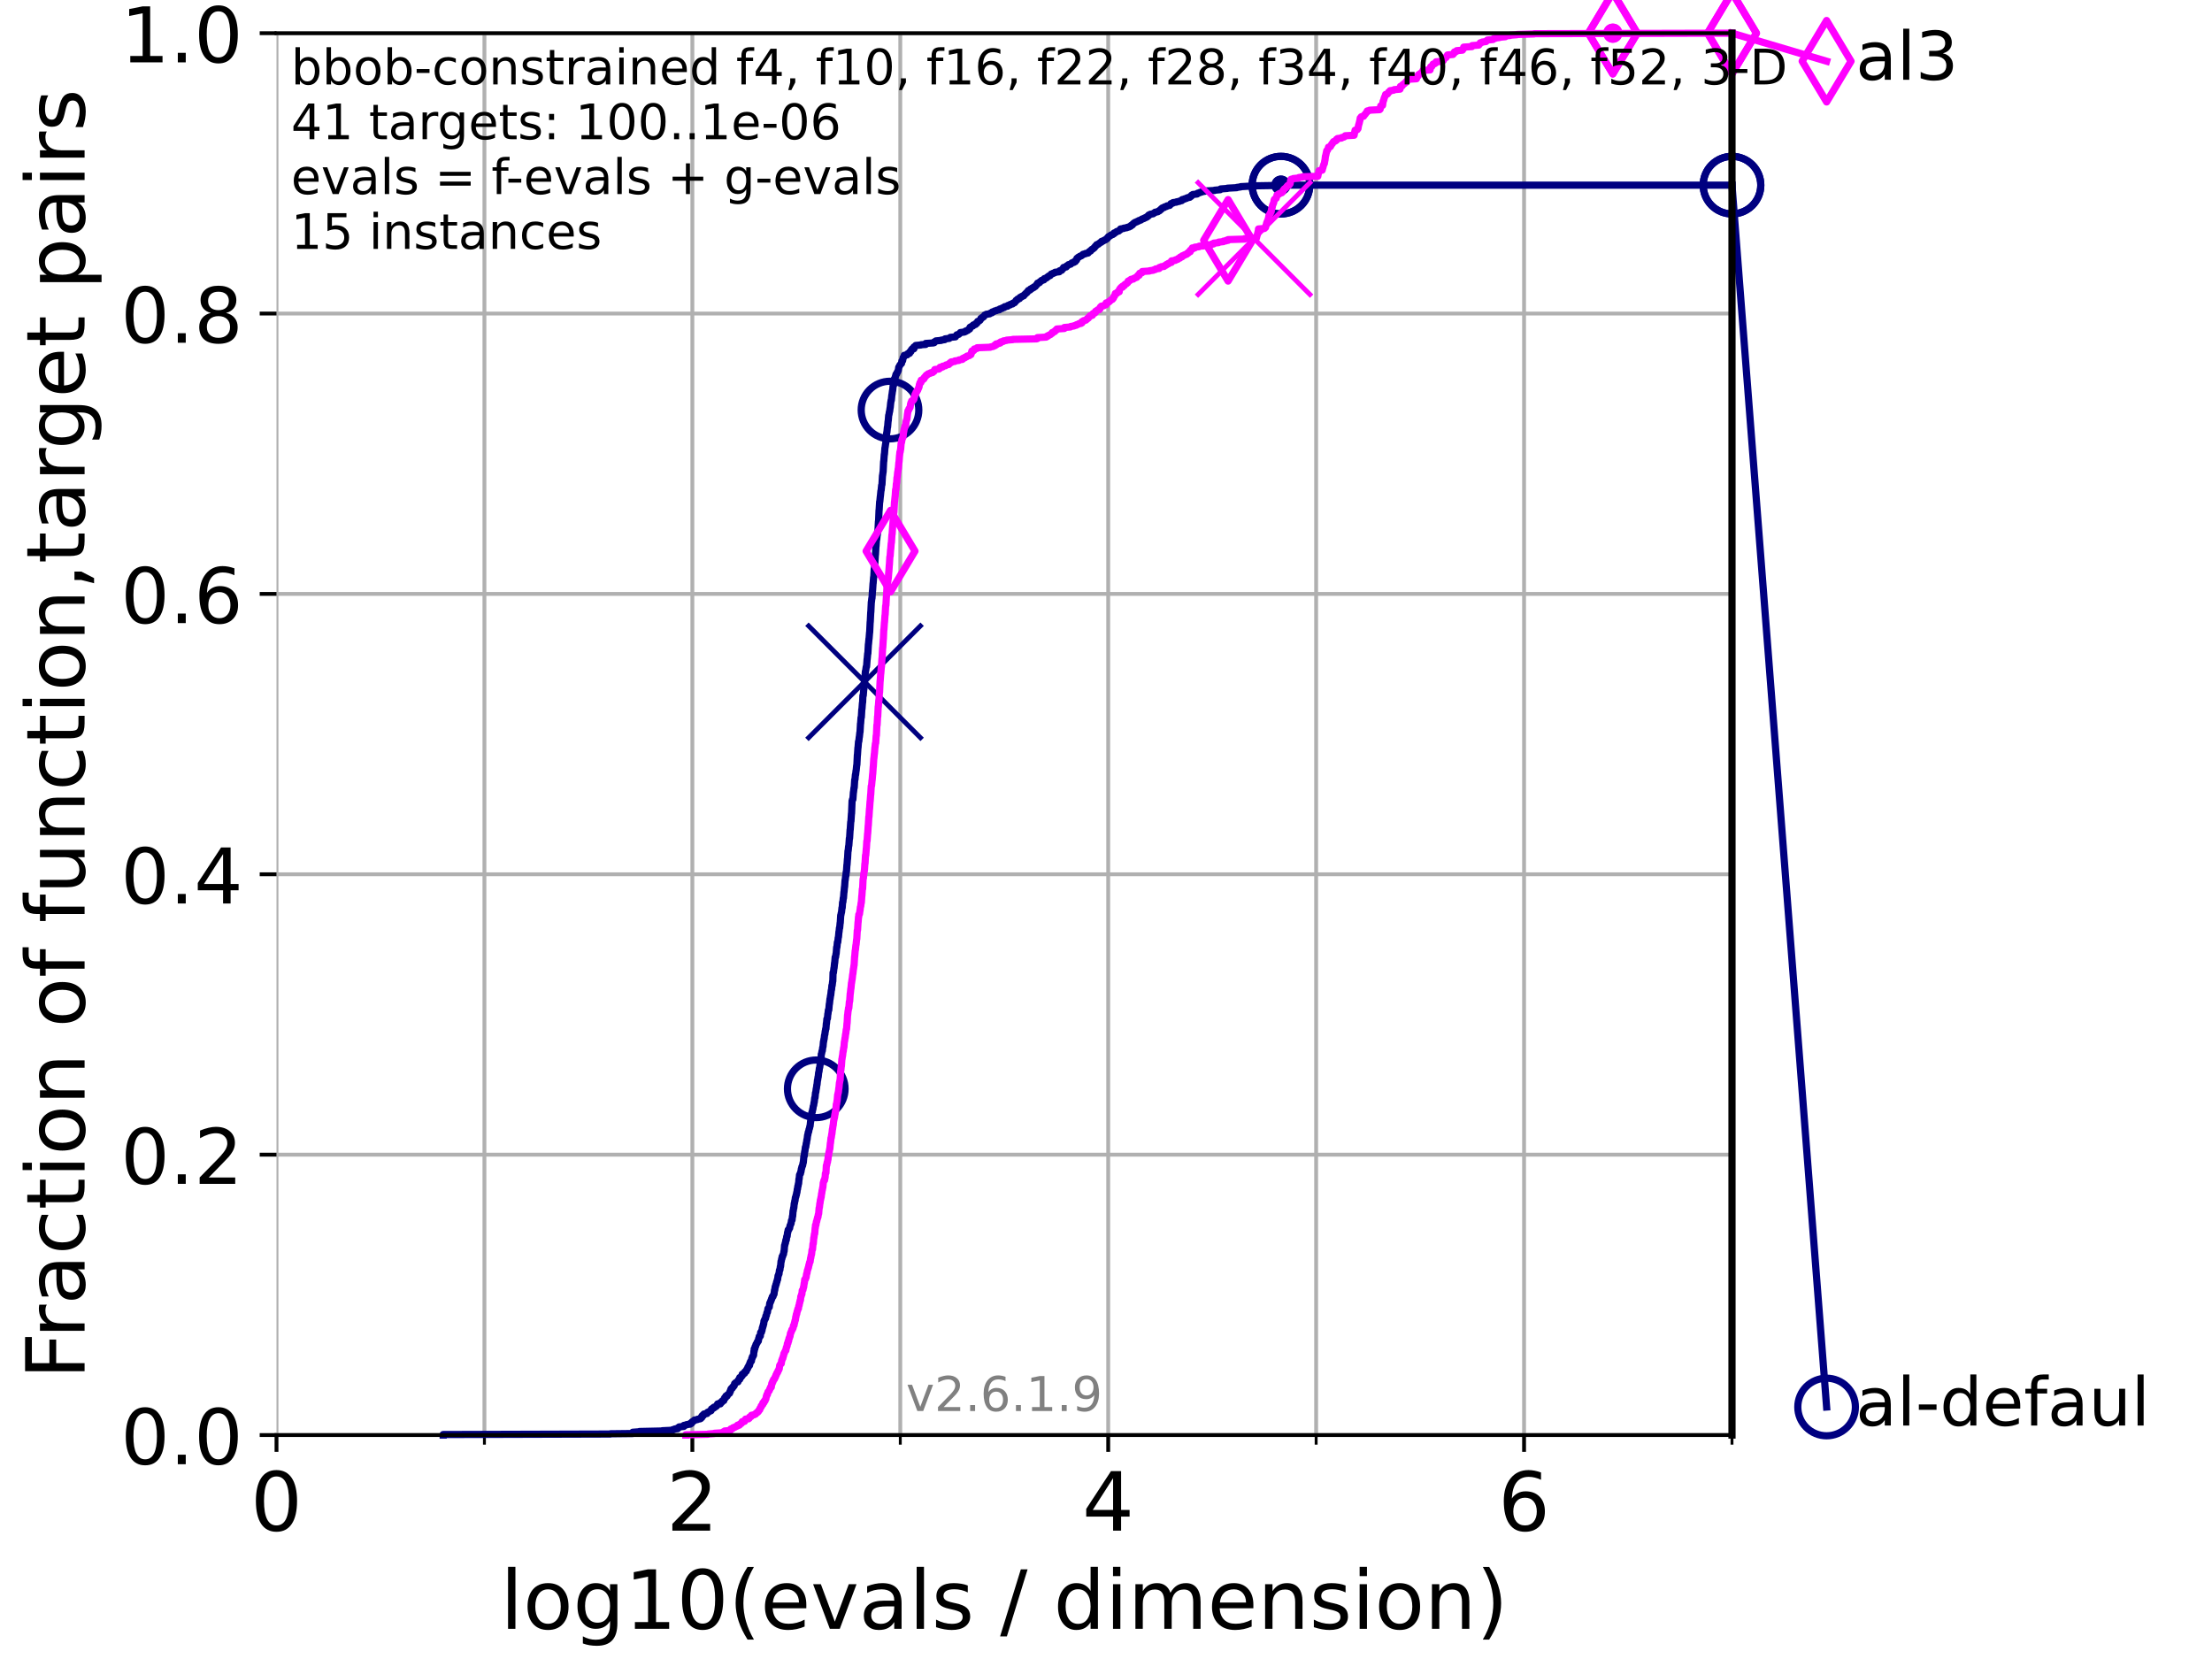 <?xml version="1.0" encoding="utf-8" standalone="no"?>
<!DOCTYPE svg PUBLIC "-//W3C//DTD SVG 1.1//EN"
  "http://www.w3.org/Graphics/SVG/1.1/DTD/svg11.dtd">
<!-- Created with matplotlib (https://matplotlib.org/) -->
<svg height="345.6pt" version="1.1" viewBox="0 0 460.8 345.6" width="460.8pt" xmlns="http://www.w3.org/2000/svg" xmlns:xlink="http://www.w3.org/1999/xlink">
 <defs>
  <style type="text/css">*{stroke-linecap:butt;stroke-linejoin:round;}</style>
 </defs>
 <g id="figure_1">
  <g id="patch_1">
   <path d="M 0 345.6 
L 460.8 345.6 
L 460.8 0 
L 0 0 
z
" style="fill:#ffffff;"/>
  </g>
  <g id="axes_1">
   <g id="patch_2">
    <path d="M 57.6 298.944 
L 360.806 298.944 
L 360.806 6.912 
L 57.6 6.912 
z
" style="fill:#ffffff;"/>
   </g>
   <g id="matplotlib.axis_1">
    <g id="xtick_1">
     <g id="line2d_1">
      <path clip-path="url(#p76ac4601e2)" d="M 57.6 298.944 
L 57.6 6.912 
" style="fill:none;stroke:#b0b0b0;stroke-linecap:square;stroke-width:0.8;"/>
     </g>
     <g id="line2d_2">
      <defs>
       <path d="M 0 0 
L 0 3.5 
" id="m3dd6fb2628" style="stroke:#000000;stroke-width:0.8;"/>
      </defs>
      <g>
       <use style="stroke:#000000;stroke-width:0.8;" x="57.6" xlink:href="#m3dd6fb2628" y="298.944"/>
      </g>
     </g>
     <g id="text_1">
      <!-- 0 -->
      <g transform="translate(52.192 318.861)scale(0.17 -0.17)">
       <defs>
        <path d="M 31.781 66.406 
Q 24.172 66.406 20.328 58.906 
Q 16.5 51.422 16.5 36.375 
Q 16.5 21.391 20.328 13.891 
Q 24.172 6.391 31.781 6.391 
Q 39.453 6.391 43.281 13.891 
Q 47.125 21.391 47.125 36.375 
Q 47.125 51.422 43.281 58.906 
Q 39.453 66.406 31.781 66.406 
z
M 31.781 74.219 
Q 44.047 74.219 50.516 64.516 
Q 56.984 54.828 56.984 36.375 
Q 56.984 17.969 50.516 8.266 
Q 44.047 -1.422 31.781 -1.422 
Q 19.531 -1.422 13.062 8.266 
Q 6.594 17.969 6.594 36.375 
Q 6.594 54.828 13.062 64.516 
Q 19.531 74.219 31.781 74.219 
z
" id="DejaVuSans-48"/>
       </defs>
       <use xlink:href="#DejaVuSans-48"/>
      </g>
     </g>
    </g>
    <g id="xtick_2">
     <g id="line2d_3">
      <path clip-path="url(#p76ac4601e2)" d="M 144.23 298.944 
L 144.23 6.912 
" style="fill:none;stroke:#b0b0b0;stroke-linecap:square;stroke-width:0.8;"/>
     </g>
     <g id="line2d_4">
      <g>
       <use style="stroke:#000000;stroke-width:0.8;" x="144.23" xlink:href="#m3dd6fb2628" y="298.944"/>
      </g>
     </g>
     <g id="text_2">
      <!-- 2 -->
      <g transform="translate(138.822 318.861)scale(0.17 -0.17)">
       <defs>
        <path d="M 19.188 8.297 
L 53.609 8.297 
L 53.609 0 
L 7.328 0 
L 7.328 8.297 
Q 12.938 14.109 22.625 23.891 
Q 32.328 33.688 34.812 36.531 
Q 39.547 41.844 41.422 45.531 
Q 43.312 49.219 43.312 52.781 
Q 43.312 58.594 39.234 62.25 
Q 35.156 65.922 28.609 65.922 
Q 23.969 65.922 18.812 64.312 
Q 13.672 62.703 7.812 59.422 
L 7.812 69.391 
Q 13.766 71.781 18.938 73 
Q 24.125 74.219 28.422 74.219 
Q 39.75 74.219 46.484 68.547 
Q 53.219 62.891 53.219 53.422 
Q 53.219 48.922 51.531 44.891 
Q 49.859 40.875 45.406 35.406 
Q 44.188 33.984 37.641 27.219 
Q 31.109 20.453 19.188 8.297 
z
" id="DejaVuSans-50"/>
       </defs>
       <use xlink:href="#DejaVuSans-50"/>
      </g>
     </g>
    </g>
    <g id="xtick_3">
     <g id="line2d_5">
      <path clip-path="url(#p76ac4601e2)" d="M 230.861 298.944 
L 230.861 6.912 
" style="fill:none;stroke:#b0b0b0;stroke-linecap:square;stroke-width:0.8;"/>
     </g>
     <g id="line2d_6">
      <g>
       <use style="stroke:#000000;stroke-width:0.8;" x="230.861" xlink:href="#m3dd6fb2628" y="298.944"/>
      </g>
     </g>
     <g id="text_3">
      <!-- 4 -->
      <g transform="translate(225.453 318.861)scale(0.17 -0.17)">
       <defs>
        <path d="M 37.797 64.312 
L 12.891 25.391 
L 37.797 25.391 
z
M 35.203 72.906 
L 47.609 72.906 
L 47.609 25.391 
L 58.016 25.391 
L 58.016 17.188 
L 47.609 17.188 
L 47.609 0 
L 37.797 0 
L 37.797 17.188 
L 4.891 17.188 
L 4.891 26.703 
z
" id="DejaVuSans-52"/>
       </defs>
       <use xlink:href="#DejaVuSans-52"/>
      </g>
     </g>
    </g>
    <g id="xtick_4">
     <g id="line2d_7">
      <path clip-path="url(#p76ac4601e2)" d="M 317.491 298.944 
L 317.491 6.912 
" style="fill:none;stroke:#b0b0b0;stroke-linecap:square;stroke-width:0.8;"/>
     </g>
     <g id="line2d_8">
      <g>
       <use style="stroke:#000000;stroke-width:0.8;" x="317.491" xlink:href="#m3dd6fb2628" y="298.944"/>
      </g>
     </g>
     <g id="text_4">
      <!-- 6 -->
      <g transform="translate(312.083 318.861)scale(0.17 -0.17)">
       <defs>
        <path d="M 33.016 40.375 
Q 26.375 40.375 22.484 35.828 
Q 18.609 31.297 18.609 23.391 
Q 18.609 15.531 22.484 10.953 
Q 26.375 6.391 33.016 6.391 
Q 39.656 6.391 43.531 10.953 
Q 47.406 15.531 47.406 23.391 
Q 47.406 31.297 43.531 35.828 
Q 39.656 40.375 33.016 40.375 
z
M 52.594 71.297 
L 52.594 62.312 
Q 48.875 64.062 45.094 64.984 
Q 41.312 65.922 37.594 65.922 
Q 27.828 65.922 22.672 59.328 
Q 17.531 52.734 16.797 39.406 
Q 19.672 43.656 24.016 45.922 
Q 28.375 48.188 33.594 48.188 
Q 44.578 48.188 50.953 41.516 
Q 57.328 34.859 57.328 23.391 
Q 57.328 12.156 50.688 5.359 
Q 44.047 -1.422 33.016 -1.422 
Q 20.359 -1.422 13.672 8.266 
Q 6.984 17.969 6.984 36.375 
Q 6.984 53.656 15.188 63.938 
Q 23.391 74.219 37.203 74.219 
Q 40.922 74.219 44.703 73.484 
Q 48.484 72.75 52.594 71.297 
z
" id="DejaVuSans-54"/>
       </defs>
       <use xlink:href="#DejaVuSans-54"/>
      </g>
     </g>
    </g>
    <g id="xtick_5">
     <g id="line2d_9">
      <path clip-path="url(#p76ac4601e2)" d="M 100.915 298.944 
L 100.915 6.912 
" style="fill:none;stroke:#b0b0b0;stroke-linecap:square;stroke-width:0.8;"/>
     </g>
     <g id="line2d_10">
      <defs>
       <path d="M 0 0 
L 0 2 
" id="m7a615c5485" style="stroke:#000000;stroke-width:0.6;"/>
      </defs>
      <g>
       <use style="stroke:#000000;stroke-width:0.6;" x="100.915" xlink:href="#m7a615c5485" y="298.944"/>
      </g>
     </g>
    </g>
    <g id="xtick_6">
     <g id="line2d_11">
      <path clip-path="url(#p76ac4601e2)" d="M 187.546 298.944 
L 187.546 6.912 
" style="fill:none;stroke:#b0b0b0;stroke-linecap:square;stroke-width:0.8;"/>
     </g>
     <g id="line2d_12">
      <g>
       <use style="stroke:#000000;stroke-width:0.6;" x="187.546" xlink:href="#m7a615c5485" y="298.944"/>
      </g>
     </g>
    </g>
    <g id="xtick_7">
     <g id="line2d_13">
      <path clip-path="url(#p76ac4601e2)" d="M 274.176 298.944 
L 274.176 6.912 
" style="fill:none;stroke:#b0b0b0;stroke-linecap:square;stroke-width:0.8;"/>
     </g>
     <g id="line2d_14">
      <g>
       <use style="stroke:#000000;stroke-width:0.6;" x="274.176" xlink:href="#m7a615c5485" y="298.944"/>
      </g>
     </g>
    </g>
    <g id="xtick_8">
     <g id="line2d_15">
      <path clip-path="url(#p76ac4601e2)" d="M 360.806 298.944 
L 360.806 6.912 
" style="fill:none;stroke:#b0b0b0;stroke-linecap:square;stroke-width:0.8;"/>
     </g>
     <g id="line2d_16">
      <g>
       <use style="stroke:#000000;stroke-width:0.6;" x="360.806" xlink:href="#m7a615c5485" y="298.944"/>
      </g>
     </g>
    </g>
    <g id="text_5">
     <!-- log10(evals / dimension) -->
     <g transform="translate(104.239 339.314)scale(0.17 -0.17)">
      <defs>
       <path d="M 9.422 75.984 
L 18.406 75.984 
L 18.406 0 
L 9.422 0 
z
" id="DejaVuSans-108"/>
       <path d="M 30.609 48.391 
Q 23.391 48.391 19.188 42.75 
Q 14.984 37.109 14.984 27.297 
Q 14.984 17.484 19.156 11.844 
Q 23.344 6.203 30.609 6.203 
Q 37.797 6.203 41.984 11.859 
Q 46.188 17.531 46.188 27.297 
Q 46.188 37.016 41.984 42.703 
Q 37.797 48.391 30.609 48.391 
z
M 30.609 56 
Q 42.328 56 49.016 48.375 
Q 55.719 40.766 55.719 27.297 
Q 55.719 13.875 49.016 6.219 
Q 42.328 -1.422 30.609 -1.422 
Q 18.844 -1.422 12.172 6.219 
Q 5.516 13.875 5.516 27.297 
Q 5.516 40.766 12.172 48.375 
Q 18.844 56 30.609 56 
z
" id="DejaVuSans-111"/>
       <path d="M 45.406 27.984 
Q 45.406 37.75 41.375 43.109 
Q 37.359 48.484 30.078 48.484 
Q 22.859 48.484 18.828 43.109 
Q 14.797 37.75 14.797 27.984 
Q 14.797 18.266 18.828 12.891 
Q 22.859 7.516 30.078 7.516 
Q 37.359 7.516 41.375 12.891 
Q 45.406 18.266 45.406 27.984 
z
M 54.391 6.781 
Q 54.391 -7.172 48.188 -13.984 
Q 42 -20.797 29.203 -20.797 
Q 24.469 -20.797 20.266 -20.094 
Q 16.062 -19.391 12.109 -17.922 
L 12.109 -9.188 
Q 16.062 -11.328 19.922 -12.344 
Q 23.781 -13.375 27.781 -13.375 
Q 36.625 -13.375 41.016 -8.766 
Q 45.406 -4.156 45.406 5.172 
L 45.406 9.625 
Q 42.625 4.781 38.281 2.391 
Q 33.938 0 27.875 0 
Q 17.828 0 11.672 7.656 
Q 5.516 15.328 5.516 27.984 
Q 5.516 40.672 11.672 48.328 
Q 17.828 56 27.875 56 
Q 33.938 56 38.281 53.609 
Q 42.625 51.219 45.406 46.391 
L 45.406 54.688 
L 54.391 54.688 
z
" id="DejaVuSans-103"/>
       <path d="M 12.406 8.297 
L 28.516 8.297 
L 28.516 63.922 
L 10.984 60.406 
L 10.984 69.391 
L 28.422 72.906 
L 38.281 72.906 
L 38.281 8.297 
L 54.391 8.297 
L 54.391 0 
L 12.406 0 
z
" id="DejaVuSans-49"/>
       <path d="M 31 75.875 
Q 24.469 64.656 21.281 53.656 
Q 18.109 42.672 18.109 31.391 
Q 18.109 20.125 21.312 9.062 
Q 24.516 -2 31 -13.188 
L 23.188 -13.188 
Q 15.875 -1.703 12.234 9.375 
Q 8.594 20.453 8.594 31.391 
Q 8.594 42.281 12.203 53.312 
Q 15.828 64.359 23.188 75.875 
z
" id="DejaVuSans-40"/>
       <path d="M 56.203 29.594 
L 56.203 25.203 
L 14.891 25.203 
Q 15.484 15.922 20.484 11.062 
Q 25.484 6.203 34.422 6.203 
Q 39.594 6.203 44.453 7.469 
Q 49.312 8.734 54.109 11.281 
L 54.109 2.781 
Q 49.266 0.734 44.188 -0.344 
Q 39.109 -1.422 33.891 -1.422 
Q 20.797 -1.422 13.156 6.188 
Q 5.516 13.812 5.516 26.812 
Q 5.516 40.234 12.766 48.109 
Q 20.016 56 32.328 56 
Q 43.359 56 49.781 48.891 
Q 56.203 41.797 56.203 29.594 
z
M 47.219 32.234 
Q 47.125 39.594 43.094 43.984 
Q 39.062 48.391 32.422 48.391 
Q 24.906 48.391 20.391 44.141 
Q 15.875 39.891 15.188 32.172 
z
" id="DejaVuSans-101"/>
       <path d="M 2.984 54.688 
L 12.5 54.688 
L 29.594 8.797 
L 46.688 54.688 
L 56.203 54.688 
L 35.688 0 
L 23.484 0 
z
" id="DejaVuSans-118"/>
       <path d="M 34.281 27.484 
Q 23.391 27.484 19.188 25 
Q 14.984 22.516 14.984 16.5 
Q 14.984 11.719 18.141 8.906 
Q 21.297 6.109 26.703 6.109 
Q 34.188 6.109 38.703 11.406 
Q 43.219 16.703 43.219 25.484 
L 43.219 27.484 
z
M 52.203 31.203 
L 52.203 0 
L 43.219 0 
L 43.219 8.297 
Q 40.141 3.328 35.547 0.953 
Q 30.953 -1.422 24.312 -1.422 
Q 15.922 -1.422 10.953 3.297 
Q 6 8.016 6 15.922 
Q 6 25.141 12.172 29.828 
Q 18.359 34.516 30.609 34.516 
L 43.219 34.516 
L 43.219 35.406 
Q 43.219 41.609 39.141 45 
Q 35.062 48.391 27.688 48.391 
Q 23 48.391 18.547 47.266 
Q 14.109 46.141 10.016 43.891 
L 10.016 52.203 
Q 14.938 54.109 19.578 55.047 
Q 24.219 56 28.609 56 
Q 40.484 56 46.344 49.844 
Q 52.203 43.703 52.203 31.203 
z
" id="DejaVuSans-97"/>
       <path d="M 44.281 53.078 
L 44.281 44.578 
Q 40.484 46.531 36.375 47.5 
Q 32.281 48.484 27.875 48.484 
Q 21.188 48.484 17.844 46.438 
Q 14.5 44.391 14.5 40.281 
Q 14.5 37.156 16.891 35.375 
Q 19.281 33.594 26.516 31.984 
L 29.594 31.297 
Q 39.156 29.25 43.188 25.516 
Q 47.219 21.781 47.219 15.094 
Q 47.219 7.469 41.188 3.016 
Q 35.156 -1.422 24.609 -1.422 
Q 20.219 -1.422 15.453 -0.562 
Q 10.688 0.297 5.422 2 
L 5.422 11.281 
Q 10.406 8.688 15.234 7.391 
Q 20.062 6.109 24.812 6.109 
Q 31.156 6.109 34.562 8.281 
Q 37.984 10.453 37.984 14.406 
Q 37.984 18.062 35.516 20.016 
Q 33.062 21.969 24.703 23.781 
L 21.578 24.516 
Q 13.234 26.266 9.516 29.906 
Q 5.812 33.547 5.812 39.891 
Q 5.812 47.609 11.281 51.797 
Q 16.75 56 26.812 56 
Q 31.781 56 36.172 55.266 
Q 40.578 54.547 44.281 53.078 
z
" id="DejaVuSans-115"/>
       <path id="DejaVuSans-32"/>
       <path d="M 25.391 72.906 
L 33.688 72.906 
L 8.297 -9.281 
L 0 -9.281 
z
" id="DejaVuSans-47"/>
       <path d="M 45.406 46.391 
L 45.406 75.984 
L 54.391 75.984 
L 54.391 0 
L 45.406 0 
L 45.406 8.203 
Q 42.578 3.328 38.25 0.953 
Q 33.938 -1.422 27.875 -1.422 
Q 17.969 -1.422 11.734 6.484 
Q 5.516 14.406 5.516 27.297 
Q 5.516 40.188 11.734 48.094 
Q 17.969 56 27.875 56 
Q 33.938 56 38.25 53.625 
Q 42.578 51.266 45.406 46.391 
z
M 14.797 27.297 
Q 14.797 17.391 18.875 11.75 
Q 22.953 6.109 30.078 6.109 
Q 37.203 6.109 41.297 11.75 
Q 45.406 17.391 45.406 27.297 
Q 45.406 37.203 41.297 42.844 
Q 37.203 48.484 30.078 48.484 
Q 22.953 48.484 18.875 42.844 
Q 14.797 37.203 14.797 27.297 
z
" id="DejaVuSans-100"/>
       <path d="M 9.422 54.688 
L 18.406 54.688 
L 18.406 0 
L 9.422 0 
z
M 9.422 75.984 
L 18.406 75.984 
L 18.406 64.594 
L 9.422 64.594 
z
" id="DejaVuSans-105"/>
       <path d="M 52 44.188 
Q 55.375 50.25 60.062 53.125 
Q 64.75 56 71.094 56 
Q 79.641 56 84.281 50.016 
Q 88.922 44.047 88.922 33.016 
L 88.922 0 
L 79.891 0 
L 79.891 32.719 
Q 79.891 40.578 77.094 44.375 
Q 74.312 48.188 68.609 48.188 
Q 61.625 48.188 57.562 43.547 
Q 53.516 38.922 53.516 30.906 
L 53.516 0 
L 44.484 0 
L 44.484 32.719 
Q 44.484 40.625 41.703 44.406 
Q 38.922 48.188 33.109 48.188 
Q 26.219 48.188 22.156 43.531 
Q 18.109 38.875 18.109 30.906 
L 18.109 0 
L 9.078 0 
L 9.078 54.688 
L 18.109 54.688 
L 18.109 46.188 
Q 21.188 51.219 25.484 53.609 
Q 29.781 56 35.688 56 
Q 41.656 56 45.828 52.969 
Q 50 49.953 52 44.188 
z
" id="DejaVuSans-109"/>
       <path d="M 54.891 33.016 
L 54.891 0 
L 45.906 0 
L 45.906 32.719 
Q 45.906 40.484 42.875 44.328 
Q 39.844 48.188 33.797 48.188 
Q 26.516 48.188 22.312 43.547 
Q 18.109 38.922 18.109 30.906 
L 18.109 0 
L 9.078 0 
L 9.078 54.688 
L 18.109 54.688 
L 18.109 46.188 
Q 21.344 51.125 25.703 53.562 
Q 30.078 56 35.797 56 
Q 45.219 56 50.047 50.172 
Q 54.891 44.344 54.891 33.016 
z
" id="DejaVuSans-110"/>
       <path d="M 8.016 75.875 
L 15.828 75.875 
Q 23.141 64.359 26.781 53.312 
Q 30.422 42.281 30.422 31.391 
Q 30.422 20.453 26.781 9.375 
Q 23.141 -1.703 15.828 -13.188 
L 8.016 -13.188 
Q 14.5 -2 17.703 9.062 
Q 20.906 20.125 20.906 31.391 
Q 20.906 42.672 17.703 53.656 
Q 14.5 64.656 8.016 75.875 
z
" id="DejaVuSans-41"/>
      </defs>
      <use xlink:href="#DejaVuSans-108"/>
      <use x="27.783" xlink:href="#DejaVuSans-111"/>
      <use x="88.965" xlink:href="#DejaVuSans-103"/>
      <use x="152.441" xlink:href="#DejaVuSans-49"/>
      <use x="216.064" xlink:href="#DejaVuSans-48"/>
      <use x="279.688" xlink:href="#DejaVuSans-40"/>
      <use x="318.701" xlink:href="#DejaVuSans-101"/>
      <use x="380.225" xlink:href="#DejaVuSans-118"/>
      <use x="439.404" xlink:href="#DejaVuSans-97"/>
      <use x="500.684" xlink:href="#DejaVuSans-108"/>
      <use x="528.467" xlink:href="#DejaVuSans-115"/>
      <use x="580.566" xlink:href="#DejaVuSans-32"/>
      <use x="612.354" xlink:href="#DejaVuSans-47"/>
      <use x="646.045" xlink:href="#DejaVuSans-32"/>
      <use x="677.832" xlink:href="#DejaVuSans-100"/>
      <use x="741.309" xlink:href="#DejaVuSans-105"/>
      <use x="769.092" xlink:href="#DejaVuSans-109"/>
      <use x="866.504" xlink:href="#DejaVuSans-101"/>
      <use x="928.027" xlink:href="#DejaVuSans-110"/>
      <use x="991.406" xlink:href="#DejaVuSans-115"/>
      <use x="1043.506" xlink:href="#DejaVuSans-105"/>
      <use x="1071.289" xlink:href="#DejaVuSans-111"/>
      <use x="1132.471" xlink:href="#DejaVuSans-110"/>
      <use x="1195.85" xlink:href="#DejaVuSans-41"/>
     </g>
    </g>
   </g>
   <g id="matplotlib.axis_2">
    <g id="ytick_1">
     <g id="line2d_17">
      <path clip-path="url(#p76ac4601e2)" d="M 57.6 298.944 
L 360.806 298.944 
" style="fill:none;stroke:#b0b0b0;stroke-linecap:square;stroke-width:0.8;"/>
     </g>
     <g id="line2d_18">
      <defs>
       <path d="M 0 0 
L -3.5 0 
" id="m5595a3cc7c" style="stroke:#000000;stroke-width:0.8;"/>
      </defs>
      <g>
       <use style="stroke:#000000;stroke-width:0.8;" x="57.6" xlink:href="#m5595a3cc7c" y="298.944"/>
      </g>
     </g>
     <g id="text_6">
      <!-- 0.0 -->
      <g transform="translate(25.155 305.023)scale(0.16 -0.16)">
       <defs>
        <path d="M 10.688 12.406 
L 21 12.406 
L 21 0 
L 10.688 0 
z
" id="DejaVuSans-46"/>
       </defs>
       <use xlink:href="#DejaVuSans-48"/>
       <use x="63.623" xlink:href="#DejaVuSans-46"/>
       <use x="95.41" xlink:href="#DejaVuSans-48"/>
      </g>
     </g>
    </g>
    <g id="ytick_2">
     <g id="line2d_19">
      <path clip-path="url(#p76ac4601e2)" d="M 57.6 240.538 
L 360.806 240.538 
" style="fill:none;stroke:#b0b0b0;stroke-linecap:square;stroke-width:0.8;"/>
     </g>
     <g id="line2d_20">
      <g>
       <use style="stroke:#000000;stroke-width:0.8;" x="57.6" xlink:href="#m5595a3cc7c" y="240.538"/>
      </g>
     </g>
     <g id="text_7">
      <!-- 0.2 -->
      <g transform="translate(25.155 246.616)scale(0.16 -0.16)">
       <use xlink:href="#DejaVuSans-48"/>
       <use x="63.623" xlink:href="#DejaVuSans-46"/>
       <use x="95.41" xlink:href="#DejaVuSans-50"/>
      </g>
     </g>
    </g>
    <g id="ytick_3">
     <g id="line2d_21">
      <path clip-path="url(#p76ac4601e2)" d="M 57.6 182.131 
L 360.806 182.131 
" style="fill:none;stroke:#b0b0b0;stroke-linecap:square;stroke-width:0.8;"/>
     </g>
     <g id="line2d_22">
      <g>
       <use style="stroke:#000000;stroke-width:0.8;" x="57.6" xlink:href="#m5595a3cc7c" y="182.131"/>
      </g>
     </g>
     <g id="text_8">
      <!-- 0.4 -->
      <g transform="translate(25.155 188.21)scale(0.16 -0.16)">
       <use xlink:href="#DejaVuSans-48"/>
       <use x="63.623" xlink:href="#DejaVuSans-46"/>
       <use x="95.41" xlink:href="#DejaVuSans-52"/>
      </g>
     </g>
    </g>
    <g id="ytick_4">
     <g id="line2d_23">
      <path clip-path="url(#p76ac4601e2)" d="M 57.6 123.725 
L 360.806 123.725 
" style="fill:none;stroke:#b0b0b0;stroke-linecap:square;stroke-width:0.8;"/>
     </g>
     <g id="line2d_24">
      <g>
       <use style="stroke:#000000;stroke-width:0.8;" x="57.6" xlink:href="#m5595a3cc7c" y="123.725"/>
      </g>
     </g>
     <g id="text_9">
      <!-- 0.6 -->
      <g transform="translate(25.155 129.804)scale(0.16 -0.16)">
       <use xlink:href="#DejaVuSans-48"/>
       <use x="63.623" xlink:href="#DejaVuSans-46"/>
       <use x="95.41" xlink:href="#DejaVuSans-54"/>
      </g>
     </g>
    </g>
    <g id="ytick_5">
     <g id="line2d_25">
      <path clip-path="url(#p76ac4601e2)" d="M 57.6 65.318 
L 360.806 65.318 
" style="fill:none;stroke:#b0b0b0;stroke-linecap:square;stroke-width:0.8;"/>
     </g>
     <g id="line2d_26">
      <g>
       <use style="stroke:#000000;stroke-width:0.8;" x="57.6" xlink:href="#m5595a3cc7c" y="65.318"/>
      </g>
     </g>
     <g id="text_10">
      <!-- 0.8 -->
      <g transform="translate(25.155 71.397)scale(0.16 -0.16)">
       <defs>
        <path d="M 31.781 34.625 
Q 24.75 34.625 20.719 30.859 
Q 16.703 27.094 16.703 20.516 
Q 16.703 13.922 20.719 10.156 
Q 24.75 6.391 31.781 6.391 
Q 38.812 6.391 42.859 10.172 
Q 46.922 13.969 46.922 20.516 
Q 46.922 27.094 42.891 30.859 
Q 38.875 34.625 31.781 34.625 
z
M 21.922 38.812 
Q 15.578 40.375 12.031 44.719 
Q 8.5 49.078 8.5 55.328 
Q 8.5 64.062 14.719 69.141 
Q 20.953 74.219 31.781 74.219 
Q 42.672 74.219 48.875 69.141 
Q 55.078 64.062 55.078 55.328 
Q 55.078 49.078 51.531 44.719 
Q 48 40.375 41.703 38.812 
Q 48.828 37.156 52.797 32.312 
Q 56.781 27.484 56.781 20.516 
Q 56.781 9.906 50.312 4.234 
Q 43.844 -1.422 31.781 -1.422 
Q 19.734 -1.422 13.25 4.234 
Q 6.781 9.906 6.781 20.516 
Q 6.781 27.484 10.781 32.312 
Q 14.797 37.156 21.922 38.812 
z
M 18.312 54.391 
Q 18.312 48.734 21.844 45.562 
Q 25.391 42.391 31.781 42.391 
Q 38.141 42.391 41.719 45.562 
Q 45.312 48.734 45.312 54.391 
Q 45.312 60.062 41.719 63.234 
Q 38.141 66.406 31.781 66.406 
Q 25.391 66.406 21.844 63.234 
Q 18.312 60.062 18.312 54.391 
z
" id="DejaVuSans-56"/>
       </defs>
       <use xlink:href="#DejaVuSans-48"/>
       <use x="63.623" xlink:href="#DejaVuSans-46"/>
       <use x="95.41" xlink:href="#DejaVuSans-56"/>
      </g>
     </g>
    </g>
    <g id="ytick_6">
     <g id="line2d_27">
      <path clip-path="url(#p76ac4601e2)" d="M 57.6 6.912 
L 360.806 6.912 
" style="fill:none;stroke:#b0b0b0;stroke-linecap:square;stroke-width:0.8;"/>
     </g>
     <g id="line2d_28">
      <g>
       <use style="stroke:#000000;stroke-width:0.8;" x="57.6" xlink:href="#m5595a3cc7c" y="6.912"/>
      </g>
     </g>
     <g id="text_11">
      <!-- 1.0 -->
      <g transform="translate(25.155 12.991)scale(0.16 -0.16)">
       <use xlink:href="#DejaVuSans-49"/>
       <use x="63.623" xlink:href="#DejaVuSans-46"/>
       <use x="95.41" xlink:href="#DejaVuSans-48"/>
      </g>
     </g>
    </g>
    <g id="text_12">
     <!-- Fraction of function,target pairs -->
     <g transform="translate(17.62 287.313)rotate(-90)scale(0.17 -0.17)">
      <defs>
       <path d="M 9.812 72.906 
L 51.703 72.906 
L 51.703 64.594 
L 19.672 64.594 
L 19.672 43.109 
L 48.578 43.109 
L 48.578 34.812 
L 19.672 34.812 
L 19.672 0 
L 9.812 0 
z
" id="DejaVuSans-70"/>
       <path d="M 41.109 46.297 
Q 39.594 47.172 37.812 47.578 
Q 36.031 48 33.891 48 
Q 26.266 48 22.188 43.047 
Q 18.109 38.094 18.109 28.812 
L 18.109 0 
L 9.078 0 
L 9.078 54.688 
L 18.109 54.688 
L 18.109 46.188 
Q 20.953 51.172 25.484 53.578 
Q 30.031 56 36.531 56 
Q 37.453 56 38.578 55.875 
Q 39.703 55.766 41.062 55.516 
z
" id="DejaVuSans-114"/>
       <path d="M 48.781 52.594 
L 48.781 44.188 
Q 44.969 46.297 41.141 47.344 
Q 37.312 48.391 33.406 48.391 
Q 24.656 48.391 19.812 42.844 
Q 14.984 37.312 14.984 27.297 
Q 14.984 17.281 19.812 11.734 
Q 24.656 6.203 33.406 6.203 
Q 37.312 6.203 41.141 7.25 
Q 44.969 8.297 48.781 10.406 
L 48.781 2.094 
Q 45.016 0.344 40.984 -0.531 
Q 36.969 -1.422 32.422 -1.422 
Q 20.062 -1.422 12.781 6.344 
Q 5.516 14.109 5.516 27.297 
Q 5.516 40.672 12.859 48.328 
Q 20.219 56 33.016 56 
Q 37.156 56 41.109 55.141 
Q 45.062 54.297 48.781 52.594 
z
" id="DejaVuSans-99"/>
       <path d="M 18.312 70.219 
L 18.312 54.688 
L 36.812 54.688 
L 36.812 47.703 
L 18.312 47.703 
L 18.312 18.016 
Q 18.312 11.328 20.141 9.422 
Q 21.969 7.516 27.594 7.516 
L 36.812 7.516 
L 36.812 0 
L 27.594 0 
Q 17.188 0 13.234 3.875 
Q 9.281 7.766 9.281 18.016 
L 9.281 47.703 
L 2.688 47.703 
L 2.688 54.688 
L 9.281 54.688 
L 9.281 70.219 
z
" id="DejaVuSans-116"/>
       <path d="M 37.109 75.984 
L 37.109 68.5 
L 28.516 68.5 
Q 23.688 68.5 21.797 66.547 
Q 19.922 64.594 19.922 59.516 
L 19.922 54.688 
L 34.719 54.688 
L 34.719 47.703 
L 19.922 47.703 
L 19.922 0 
L 10.891 0 
L 10.891 47.703 
L 2.297 47.703 
L 2.297 54.688 
L 10.891 54.688 
L 10.891 58.5 
Q 10.891 67.625 15.141 71.797 
Q 19.391 75.984 28.609 75.984 
z
" id="DejaVuSans-102"/>
       <path d="M 8.5 21.578 
L 8.5 54.688 
L 17.484 54.688 
L 17.484 21.922 
Q 17.484 14.156 20.5 10.266 
Q 23.531 6.391 29.594 6.391 
Q 36.859 6.391 41.078 11.031 
Q 45.312 15.672 45.312 23.688 
L 45.312 54.688 
L 54.297 54.688 
L 54.297 0 
L 45.312 0 
L 45.312 8.406 
Q 42.047 3.422 37.719 1 
Q 33.406 -1.422 27.688 -1.422 
Q 18.266 -1.422 13.375 4.438 
Q 8.5 10.297 8.5 21.578 
z
M 31.109 56 
z
" id="DejaVuSans-117"/>
       <path d="M 11.719 12.406 
L 22.016 12.406 
L 22.016 4 
L 14.016 -11.625 
L 7.719 -11.625 
L 11.719 4 
z
" id="DejaVuSans-44"/>
       <path d="M 18.109 8.203 
L 18.109 -20.797 
L 9.078 -20.797 
L 9.078 54.688 
L 18.109 54.688 
L 18.109 46.391 
Q 20.953 51.266 25.266 53.625 
Q 29.594 56 35.594 56 
Q 45.562 56 51.781 48.094 
Q 58.016 40.188 58.016 27.297 
Q 58.016 14.406 51.781 6.484 
Q 45.562 -1.422 35.594 -1.422 
Q 29.594 -1.422 25.266 0.953 
Q 20.953 3.328 18.109 8.203 
z
M 48.688 27.297 
Q 48.688 37.203 44.609 42.844 
Q 40.531 48.484 33.406 48.484 
Q 26.266 48.484 22.188 42.844 
Q 18.109 37.203 18.109 27.297 
Q 18.109 17.391 22.188 11.75 
Q 26.266 6.109 33.406 6.109 
Q 40.531 6.109 44.609 11.75 
Q 48.688 17.391 48.688 27.297 
z
" id="DejaVuSans-112"/>
      </defs>
      <use xlink:href="#DejaVuSans-70"/>
      <use x="50.27" xlink:href="#DejaVuSans-114"/>
      <use x="91.383" xlink:href="#DejaVuSans-97"/>
      <use x="152.662" xlink:href="#DejaVuSans-99"/>
      <use x="207.643" xlink:href="#DejaVuSans-116"/>
      <use x="246.852" xlink:href="#DejaVuSans-105"/>
      <use x="274.635" xlink:href="#DejaVuSans-111"/>
      <use x="335.816" xlink:href="#DejaVuSans-110"/>
      <use x="399.195" xlink:href="#DejaVuSans-32"/>
      <use x="430.982" xlink:href="#DejaVuSans-111"/>
      <use x="492.164" xlink:href="#DejaVuSans-102"/>
      <use x="527.369" xlink:href="#DejaVuSans-32"/>
      <use x="559.156" xlink:href="#DejaVuSans-102"/>
      <use x="594.361" xlink:href="#DejaVuSans-117"/>
      <use x="657.74" xlink:href="#DejaVuSans-110"/>
      <use x="721.119" xlink:href="#DejaVuSans-99"/>
      <use x="776.1" xlink:href="#DejaVuSans-116"/>
      <use x="815.309" xlink:href="#DejaVuSans-105"/>
      <use x="843.092" xlink:href="#DejaVuSans-111"/>
      <use x="904.273" xlink:href="#DejaVuSans-110"/>
      <use x="967.652" xlink:href="#DejaVuSans-44"/>
      <use x="999.439" xlink:href="#DejaVuSans-116"/>
      <use x="1038.648" xlink:href="#DejaVuSans-97"/>
      <use x="1099.928" xlink:href="#DejaVuSans-114"/>
      <use x="1139.291" xlink:href="#DejaVuSans-103"/>
      <use x="1202.768" xlink:href="#DejaVuSans-101"/>
      <use x="1264.291" xlink:href="#DejaVuSans-116"/>
      <use x="1303.5" xlink:href="#DejaVuSans-32"/>
      <use x="1335.287" xlink:href="#DejaVuSans-112"/>
      <use x="1398.764" xlink:href="#DejaVuSans-97"/>
      <use x="1460.043" xlink:href="#DejaVuSans-105"/>
      <use x="1487.826" xlink:href="#DejaVuSans-114"/>
      <use x="1528.939" xlink:href="#DejaVuSans-115"/>
     </g>
    </g>
   </g>
   <g id="line2d_29">
    <defs>
     <path d="M 0 1.5 
C 0.398 1.5 0.779 1.342 1.061 1.061 
C 1.342 0.779 1.5 0.398 1.5 0 
C 1.5 -0.398 1.342 -0.779 1.061 -1.061 
C 0.779 -1.342 0.398 -1.5 0 -1.5 
C -0.398 -1.5 -0.779 -1.342 -1.061 -1.061 
C -1.342 -0.779 -1.5 -0.398 -1.5 0 
C -1.5 0.398 -1.342 0.779 -1.061 1.061 
C -0.779 1.342 -0.398 1.5 0 1.5 
z
" id="mae98cda152" style="stroke:#000080;"/>
    </defs>
    <g>
     <use style="fill:#000080;stroke:#000080;" x="266.846" xlink:href="#mae98cda152" y="38.569"/>
     <use style="fill:#000080;stroke:#000080;" x="266.846" xlink:href="#mae98cda152" y="38.569"/>
    </g>
   </g>
   <g id="line2d_30">
    <path d="M 92.323 298.944 
L 92.323 298.838 
L 127.15 298.733 
L 127.15 298.68 
L 131.808 298.627 
L 131.808 298.364 
L 133.211 298.258 
L 133.211 298.205 
L 137.963 298.1 
L 137.963 298.047 
L 140.111 297.942 
L 140.111 297.836 
L 140.574 297.73 
L 140.574 297.678 
L 141.173 297.625 
L 141.173 297.467 
L 141.466 297.361 
L 141.466 297.256 
L 142.456 297.15 
L 142.456 296.939 
L 143 296.834 
L 143 296.781 
L 143.786 296.675 
L 143.786 296.517 
L 144.041 296.517 
L 144.041 296.359 
L 144.168 296.359 
L 144.168 296.2 
L 144.418 296.095 
L 144.418 296.042 
L 144.664 295.937 
L 144.664 295.831 
L 145.267 295.726 
L 145.267 295.673 
L 145.852 295.567 
L 145.852 295.515 
L 145.966 295.515 
L 145.966 295.356 
L 146.194 295.303 
L 146.194 295.04 
L 146.306 295.04 
L 146.306 294.881 
L 146.53 294.881 
L 146.64 294.565 
L 147.291 294.459 
L 147.397 294.196 
L 147.712 294.09 
L 147.816 293.984 
L 148.125 293.879 
L 148.226 293.51 
L 148.528 293.404 
L 148.528 293.299 
L 148.727 293.299 
L 148.727 293.14 
L 149.118 293.035 
L 149.214 292.876 
L 149.31 292.876 
L 149.406 292.613 
L 149.501 292.613 
L 149.501 292.454 
L 150.061 292.454 
L 150.061 292.191 
L 150.335 292.138 
L 150.425 291.874 
L 150.783 291.769 
L 150.871 291.346 
L 150.959 291.346 
L 150.959 291.188 
L 151.133 291.188 
L 151.22 290.819 
L 151.478 290.819 
L 151.563 290.555 
L 151.732 290.449 
L 151.816 290.344 
L 151.983 290.238 
L 152.066 289.869 
L 152.148 289.869 
L 152.23 289.447 
L 152.312 289.447 
L 152.312 289.289 
L 152.555 289.183 
L 152.636 288.919 
L 152.796 288.867 
L 152.875 288.656 
L 152.954 288.656 
L 153.033 288.234 
L 153.189 288.128 
L 153.267 288.022 
L 153.575 287.917 
L 153.575 287.864 
L 153.727 287.864 
L 153.802 287.495 
L 153.952 287.389 
L 153.952 287.337 
L 154.101 287.337 
L 154.101 286.967 
L 154.396 286.862 
L 154.469 286.703 
L 154.614 286.598 
L 154.614 286.281 
L 154.9 286.229 
L 154.9 286.07 
L 155.113 286.07 
L 155.183 285.754 
L 155.461 285.648 
L 155.53 285.332 
L 155.599 285.332 
L 155.667 285.121 
L 155.735 285.121 
L 155.803 284.804 
L 155.938 284.699 
L 156.005 284.435 
L 156.139 284.435 
L 156.205 283.96 
L 156.272 283.96 
L 156.338 283.643 
L 156.534 283.538 
L 156.599 283.01 
L 156.664 283.01 
L 156.729 282.641 
L 156.858 282.588 
L 156.921 282.324 
L 156.985 282.324 
L 157.049 281.48 
L 157.112 281.48 
L 157.112 281.005 
L 157.238 281.005 
L 157.301 280.53 
L 157.426 280.425 
L 157.488 280.056 
L 157.611 279.95 
L 157.673 279.739 
L 157.734 279.739 
L 157.795 279.475 
L 157.977 279.37 
L 158.037 278.842 
L 158.098 278.842 
L 158.158 278.42 
L 158.395 278.314 
L 158.454 277.576 
L 158.63 277.523 
L 158.688 277.154 
L 158.746 277.154 
L 158.804 276.626 
L 158.862 276.626 
L 158.919 276.257 
L 158.977 276.257 
L 159.034 275.835 
L 159.091 275.835 
L 159.148 275.202 
L 159.204 275.202 
L 159.261 274.938 
L 159.373 274.832 
L 159.429 274.621 
L 159.485 274.621 
L 159.541 274.146 
L 159.652 274.041 
L 159.762 273.46 
L 159.871 273.355 
L 159.98 272.616 
L 160.089 272.511 
L 160.196 272.3 
L 160.25 272.3 
L 160.357 271.456 
L 160.463 271.35 
L 160.568 270.981 
L 160.621 270.981 
L 160.725 270.559 
L 160.778 270.559 
L 160.881 270.137 
L 161.036 270.084 
L 161.138 269.714 
L 161.24 269.609 
L 161.341 268.765 
L 161.392 268.765 
L 161.492 268.026 
L 161.542 268.026 
L 161.642 267.551 
L 161.692 267.551 
L 161.791 267.024 
L 161.84 267.024 
L 161.938 266.549 
L 161.987 266.549 
L 162.084 265.757 
L 162.133 265.757 
L 162.229 265.388 
L 162.277 265.388 
L 162.373 264.597 
L 162.468 264.544 
L 162.563 263.805 
L 162.611 263.805 
L 162.705 262.75 
L 162.752 262.75 
L 162.845 262.17 
L 162.892 262.17 
L 162.938 261.748 
L 163.031 261.748 
L 163.123 261.378 
L 163.215 261.273 
L 163.306 260.64 
L 163.351 260.64 
L 163.442 259.426 
L 163.487 259.426 
L 163.577 258.951 
L 163.622 258.951 
L 163.711 258.318 
L 163.8 258.318 
L 163.888 257.579 
L 163.976 257.527 
L 164.064 256.735 
L 164.107 256.735 
L 164.194 256.208 
L 164.324 256.155 
L 164.41 255.891 
L 164.496 255.838 
L 164.581 255.311 
L 164.666 255.205 
L 164.75 254.889 
L 164.792 254.889 
L 164.876 254.255 
L 165.001 254.15 
L 165.084 253.359 
L 165.126 253.359 
L 165.208 252.251 
L 165.249 252.251 
L 165.331 251.617 
L 165.372 251.617 
L 165.453 250.72 
L 165.494 250.72 
L 165.574 250.14 
L 165.615 250.14 
L 165.695 249.454 
L 165.775 249.349 
L 165.855 248.927 
L 165.894 248.927 
L 165.973 248.399 
L 166.013 248.399 
L 166.091 247.713 
L 166.131 247.713 
L 166.209 247.08 
L 166.248 247.08 
L 166.325 246.552 
L 166.364 246.552 
L 166.441 245.603 
L 166.48 245.603 
L 166.556 244.758 
L 166.595 244.758 
L 166.671 244.495 
L 166.747 244.495 
L 166.822 244.073 
L 166.86 244.073 
L 166.935 243.492 
L 166.973 243.492 
L 167.048 243.07 
L 167.085 243.07 
L 167.159 242.806 
L 167.196 242.806 
L 167.307 242.173 
L 167.344 242.173 
L 167.453 240.96 
L 167.526 240.854 
L 167.635 239.852 
L 167.671 239.852 
L 167.779 238.955 
L 167.85 238.955 
L 167.957 238.163 
L 167.993 238.163 
L 168.099 237.372 
L 168.134 237.372 
L 168.239 236.475 
L 168.274 236.475 
L 168.379 235.842 
L 168.448 235.789 
L 168.552 235.209 
L 168.621 235.103 
L 168.723 234.576 
L 168.757 234.576 
L 168.859 233.573 
L 168.893 233.573 
L 168.994 232.571 
L 169.028 232.571 
L 169.128 231.727 
L 169.195 231.674 
L 169.294 231.093 
L 169.327 231.093 
L 169.426 230.407 
L 169.492 230.302 
L 169.59 229.616 
L 169.622 229.616 
L 169.72 228.719 
L 169.784 228.666 
L 169.881 227.664 
L 169.945 227.558 
L 170.04 226.767 
L 170.072 226.767 
L 170.167 225.976 
L 170.199 225.976 
L 170.293 225.026 
L 170.324 225.026 
L 170.418 224.34 
L 170.449 224.34 
L 170.542 223.39 
L 170.604 223.285 
L 170.697 222.493 
L 170.758 222.388 
L 170.85 221.649 
L 170.88 221.649 
L 170.971 221.227 
L 171.001 221.227 
L 171.092 219.591 
L 171.152 219.486 
L 171.241 218.958 
L 171.301 218.906 
L 171.39 218.167 
L 171.449 218.061 
L 171.538 217.006 
L 171.567 217.006 
L 171.655 216.426 
L 171.684 216.426 
L 171.771 215.634 
L 171.829 215.529 
L 171.915 214.79 
L 171.944 214.79 
L 172.002 214.315 
L 172.059 214.315 
L 172.144 213.207 
L 172.173 213.207 
L 172.258 212.258 
L 172.371 212.152 
L 172.455 211.202 
L 172.483 211.202 
L 172.566 210.411 
L 172.649 210.411 
L 172.76 209.145 
L 172.787 209.145 
L 172.897 208.09 
L 172.924 208.09 
L 173.033 207.298 
L 173.06 207.298 
L 173.168 206.296 
L 173.222 206.19 
L 173.302 205.293 
L 173.356 205.293 
L 173.462 204.396 
L 173.489 204.396 
L 173.542 202.602 
L 173.621 202.602 
L 173.725 201.653 
L 173.752 201.653 
L 173.856 200.598 
L 173.882 200.598 
L 173.985 199.384 
L 174.062 199.384 
L 174.165 198.645 
L 174.19 198.645 
L 174.292 197.326 
L 174.343 197.326 
L 174.444 196.271 
L 174.519 196.271 
L 174.619 195.321 
L 174.669 195.216 
L 174.768 194.108 
L 174.793 194.108 
L 174.867 193.317 
L 174.916 193.317 
L 175.014 192.261 
L 175.038 192.261 
L 175.135 190.678 
L 175.16 190.678 
L 175.256 190.151 
L 175.304 190.045 
L 175.4 189.096 
L 175.448 189.096 
L 175.52 187.988 
L 175.591 187.882 
L 175.662 187.091 
L 175.709 187.091 
L 175.803 185.824 
L 175.826 185.824 
L 175.919 184.769 
L 175.943 184.769 
L 176.035 183.397 
L 176.058 183.397 
L 176.151 182.606 
L 176.196 182.501 
L 176.288 181.604 
L 176.334 181.551 
L 176.424 180.179 
L 176.447 180.179 
L 176.537 178.913 
L 176.56 178.913 
L 176.65 177.277 
L 176.694 177.224 
L 176.783 176.275 
L 176.828 176.169 
L 176.938 174.639 
L 176.982 174.639 
L 177.092 172.845 
L 177.114 172.845 
L 177.223 171.21 
L 177.266 171.104 
L 177.374 169.469 
L 177.395 169.469 
L 177.503 166.831 
L 177.545 166.778 
L 177.588 166.514 
L 177.673 166.514 
L 177.779 165.037 
L 177.8 165.037 
L 177.905 164.087 
L 177.947 164.087 
L 178.051 162.451 
L 178.113 162.346 
L 178.196 161.396 
L 178.237 161.396 
L 178.339 160.499 
L 178.36 160.499 
L 178.462 159.444 
L 178.502 159.338 
L 178.604 157.281 
L 178.624 157.281 
L 178.724 155.751 
L 178.744 155.751 
L 178.844 154.484 
L 178.904 154.432 
L 179.003 153.535 
L 179.022 153.535 
L 179.121 152.585 
L 179.16 152.48 
L 179.258 150.738 
L 179.277 150.738 
L 179.374 149.472 
L 179.432 149.419 
L 179.529 147.784 
L 179.567 147.678 
L 179.662 146.412 
L 179.701 146.306 
L 179.758 144.882 
L 179.833 144.882 
L 179.928 143.668 
L 179.965 143.563 
L 180.059 142.297 
L 180.077 142.297 
L 180.17 140.978 
L 180.189 140.978 
L 180.281 139.817 
L 180.337 139.711 
L 180.447 138.92 
L 180.52 138.867 
L 180.629 137.337 
L 180.647 137.337 
L 180.755 136.124 
L 180.791 136.124 
L 180.899 134.224 
L 180.916 134.224 
L 181.023 133.063 
L 181.041 133.063 
L 181.147 131.744 
L 181.165 131.744 
L 181.27 129.581 
L 181.287 129.581 
L 181.392 127.524 
L 181.409 127.524 
L 181.513 125.413 
L 181.531 125.413 
L 181.617 124.622 
L 181.651 124.622 
L 181.754 123.039 
L 181.771 123.039 
L 181.873 121.509 
L 181.89 121.509 
L 181.991 120.243 
L 182.025 120.19 
L 182.109 118.554 
L 182.142 118.554 
L 182.242 117.182 
L 182.259 117.182 
L 182.358 115.547 
L 182.375 115.547 
L 182.474 113.806 
L 182.49 113.806 
L 182.588 112.487 
L 182.637 112.381 
L 182.734 111.379 
L 182.767 111.379 
L 182.848 110.587 
L 182.896 110.482 
L 182.992 108.635 
L 183.024 108.635 
L 183.119 106.314 
L 183.135 106.314 
L 183.246 104.52 
L 183.277 104.52 
L 183.387 103.412 
L 183.403 103.359 
L 183.512 102.251 
L 183.558 102.146 
L 183.667 101.038 
L 183.728 100.932 
L 183.835 99.085 
L 183.851 99.085 
L 183.957 98.294 
L 183.972 98.294 
L 184.078 96.131 
L 184.108 96.078 
L 184.213 94.654 
L 184.243 94.654 
L 184.348 93.282 
L 184.377 93.229 
L 184.481 92.49 
L 184.51 92.438 
L 184.613 90.96 
L 184.628 90.96 
L 184.73 90.063 
L 184.759 90.063 
L 184.861 89.008 
L 184.904 88.955 
L 185.005 87.742 
L 185.034 87.689 
L 185.134 86.476 
L 185.191 86.37 
L 185.276 85.79 
L 185.318 85.737 
L 185.417 84.998 
L 185.445 84.945 
L 185.55 83.89 
L 185.557 83.89 
L 185.64 83.363 
L 185.682 83.363 
L 185.792 82.255 
L 185.82 82.202 
L 185.929 81.358 
L 185.957 81.358 
L 186.052 80.355 
L 186.153 80.25 
L 186.254 79.353 
L 186.268 79.353 
L 186.335 78.878 
L 186.455 78.878 
L 186.548 78.35 
L 186.574 78.35 
L 186.653 77.981 
L 186.804 77.876 
L 186.901 77.559 
L 187.018 77.453 
L 187.108 77.137 
L 187.134 77.137 
L 187.223 76.504 
L 187.312 76.398 
L 187.407 76.187 
L 187.464 76.082 
L 187.539 75.976 
L 187.639 75.871 
L 187.714 75.765 
L 187.801 75.712 
L 187.887 75.185 
L 188.035 75.132 
L 188.144 74.499 
L 188.265 74.393 
L 188.374 74.024 
L 188.988 73.918 
L 189.057 73.707 
L 189.481 73.602 
L 189.497 73.338 
L 189.761 73.233 
L 189.861 72.863 
L 190.043 72.758 
L 190.043 72.652 
L 190.386 72.652 
L 190.386 72.283 
L 190.654 72.177 
L 190.76 71.966 
L 191.883 71.861 
L 191.883 71.808 
L 192.839 71.755 
L 192.839 71.544 
L 194.436 71.439 
L 194.436 71.386 
L 194.617 71.386 
L 194.617 71.228 
L 194.908 71.122 
L 194.959 71.017 
L 196.075 70.911 
L 196.075 70.858 
L 196.817 70.753 
L 196.871 70.594 
L 197.766 70.489 
L 197.766 70.436 
L 197.969 70.331 
L 197.969 70.278 
L 199.033 70.172 
L 199.125 70.014 
L 199.223 69.909 
L 199.317 69.75 
L 199.735 69.645 
L 199.83 69.539 
L 199.963 69.434 
L 200.057 69.275 
L 200.896 69.17 
L 200.896 69.117 
L 201.147 69.064 
L 201.147 68.959 
L 201.55 68.853 
L 201.55 68.801 
L 201.764 68.695 
L 201.793 68.59 
L 202.003 68.537 
L 202.085 68.167 
L 202.355 68.062 
L 202.355 68.009 
L 202.672 67.904 
L 202.761 67.693 
L 203.219 67.587 
L 203.225 67.429 
L 203.517 67.323 
L 203.576 67.112 
L 203.672 67.007 
L 203.672 66.954 
L 204.009 66.848 
L 204.009 66.796 
L 204.186 66.69 
L 204.264 66.532 
L 204.325 66.426 
L 204.341 66.321 
L 204.591 66.215 
L 204.626 66.11 
L 204.9 66.004 
L 205.007 65.793 
L 205.135 65.688 
L 205.135 65.635 
L 205.443 65.529 
L 205.443 65.477 
L 206.174 65.371 
L 206.246 65.266 
L 206.632 65.16 
L 206.687 65.002 
L 207.059 64.896 
L 207.168 64.791 
L 207.641 64.685 
L 207.641 64.633 
L 208.189 64.527 
L 208.264 64.369 
L 208.717 64.263 
L 208.787 64.158 
L 209.215 64.052 
L 209.281 63.894 
L 209.897 63.788 
L 209.961 63.63 
L 210.411 63.525 
L 210.441 63.419 
L 210.945 63.313 
L 210.997 63.155 
L 211.368 63.05 
L 211.448 62.891 
L 211.597 62.786 
L 211.67 62.575 
L 211.943 62.469 
L 211.984 62.311 
L 212.386 62.206 
L 212.497 61.942 
L 212.843 61.836 
L 212.871 61.731 
L 213.255 61.625 
L 213.273 61.52 
L 213.429 61.414 
L 213.429 61.361 
L 213.593 61.256 
L 213.701 61.098 
L 213.896 60.992 
L 213.967 60.834 
L 214.124 60.728 
L 214.216 60.517 
L 214.588 60.412 
L 214.683 60.201 
L 215.006 60.095 
L 215.044 59.99 
L 215.376 59.884 
L 215.381 59.778 
L 215.673 59.673 
L 215.766 59.515 
L 215.888 59.409 
L 215.888 59.356 
L 216.046 59.251 
L 216.142 58.987 
L 216.541 58.882 
L 216.65 58.671 
L 216.896 58.565 
L 216.986 58.407 
L 217.456 58.301 
L 217.561 58.037 
L 217.967 57.932 
L 217.967 57.879 
L 218.167 57.774 
L 218.167 57.721 
L 218.38 57.615 
L 218.448 57.51 
L 218.768 57.404 
L 218.872 57.246 
L 218.992 57.14 
L 218.992 57.088 
L 219.36 56.982 
L 219.36 56.929 
L 219.735 56.824 
L 219.795 56.718 
L 220.675 56.613 
L 220.74 56.402 
L 221.181 56.296 
L 221.289 56.085 
L 221.455 55.98 
L 221.564 55.716 
L 222.119 55.61 
L 222.199 55.399 
L 222.462 55.294 
L 222.571 55.136 
L 223.042 55.03 
L 223.153 54.924 
L 223.273 54.819 
L 223.273 54.766 
L 223.713 54.661 
L 223.717 54.555 
L 223.996 54.502 
L 223.996 54.45 
L 224.046 54.291 
L 224.261 54.186 
L 224.343 53.817 
L 224.556 53.711 
L 224.602 53.605 
L 224.851 53.5 
L 224.941 53.394 
L 225.266 53.289 
L 225.36 53.183 
L 225.574 53.078 
L 225.62 52.972 
L 226.097 52.867 
L 226.097 52.814 
L 226.672 52.709 
L 226.715 52.603 
L 226.865 52.497 
L 226.919 52.392 
L 227.199 52.286 
L 227.27 52.128 
L 227.427 52.023 
L 227.427 51.97 
L 227.662 51.864 
L 227.738 51.759 
L 227.935 51.653 
L 227.964 51.548 
L 228.069 51.495 
L 228.178 51.284 
L 228.35 51.178 
L 228.46 50.967 
L 228.815 50.862 
L 228.883 50.756 
L 229.08 50.651 
L 229.173 50.545 
L 229.444 50.44 
L 229.473 50.282 
L 229.869 50.176 
L 229.961 50.07 
L 230.278 49.965 
L 230.278 49.912 
L 230.518 49.807 
L 230.541 49.701 
L 230.709 49.648 
L 230.709 49.596 
L 230.709 49.543 
L 230.87 49.437 
L 230.877 49.332 
L 231.131 49.226 
L 231.131 49.174 
L 231.368 49.068 
L 231.439 48.962 
L 231.807 48.857 
L 231.807 48.804 
L 232.05 48.699 
L 232.074 48.54 
L 232.41 48.435 
L 232.41 48.382 
L 232.637 48.277 
L 232.637 48.224 
L 233.062 48.118 
L 233.114 48.013 
L 233.336 47.907 
L 233.418 47.696 
L 234.077 47.591 
L 234.077 47.538 
L 234.745 47.432 
L 234.745 47.38 
L 235.239 47.274 
L 235.239 47.221 
L 235.549 47.116 
L 235.624 46.958 
L 235.917 46.852 
L 236.017 46.641 
L 236.2 46.535 
L 236.2 46.483 
L 236.439 46.377 
L 236.439 46.324 
L 236.801 46.219 
L 236.801 46.166 
L 237.145 46.061 
L 237.218 45.955 
L 237.635 45.85 
L 237.635 45.797 
L 237.887 45.691 
L 237.887 45.639 
L 238.276 45.533 
L 238.276 45.48 
L 238.606 45.375 
L 238.606 45.322 
L 238.931 45.216 
L 238.957 45.111 
L 239.211 45.005 
L 239.301 44.794 
L 239.623 44.689 
L 239.623 44.636 
L 240.227 44.531 
L 240.312 44.425 
L 240.563 44.32 
L 240.619 44.214 
L 241.211 44.108 
L 241.26 44.003 
L 241.567 43.897 
L 241.652 43.739 
L 241.881 43.634 
L 241.932 43.475 
L 242.135 43.37 
L 242.135 43.317 
L 242.548 43.212 
L 242.581 43.106 
L 243.017 43.001 
L 243.087 42.895 
L 243.669 42.789 
L 243.746 42.684 
L 243.869 42.578 
L 243.922 42.42 
L 244.331 42.315 
L 244.35 42.209 
L 245.093 42.104 
L 245.093 42.051 
L 245.698 41.945 
L 245.698 41.893 
L 246.189 41.787 
L 246.272 41.576 
L 246.759 41.47 
L 246.759 41.418 
L 247.19 41.312 
L 247.297 41.207 
L 247.855 41.101 
L 247.861 40.996 
L 248.151 40.89 
L 248.218 40.679 
L 248.478 40.574 
L 248.478 40.521 
L 249.389 40.415 
L 249.469 40.257 
L 249.904 40.151 
L 249.904 40.099 
L 250.365 39.993 
L 250.365 39.94 
L 251.041 39.835 
L 251.041 39.782 
L 253.024 39.677 
L 253.024 39.624 
L 254.194 39.518 
L 254.278 39.36 
L 255.685 39.254 
L 255.685 39.202 
L 257.642 39.096 
L 257.642 39.043 
L 258.452 38.938 
L 258.452 38.885 
L 260.335 38.78 
L 260.335 38.727 
L 266.846 38.621 
L 266.846 38.569 
L 360.806 38.569 
L 360.806 38.569 
" style="fill:none;stroke:#000080;stroke-linecap:square;stroke-width:1.5;"/>
   </g>
   <g id="line2d_31">
    <defs>
     <path d="M 0 6 
C 1.591 6 3.117 5.368 4.243 4.243 
C 5.368 3.117 6 1.591 6 0 
C 6 -1.591 5.368 -3.117 4.243 -4.243 
C 3.117 -5.368 1.591 -6 0 -6 
C -1.591 -6 -3.117 -5.368 -4.243 -4.243 
C -5.368 -3.117 -6 -1.591 -6 0 
C -6 1.591 -5.368 3.117 -4.243 4.243 
C -3.117 5.368 -1.591 6 0 6 
z
" id="m5b4221c7bd" style="stroke:#000080;stroke-width:1.5;"/>
    </defs>
    <g>
     <use style="fill-opacity:0;stroke:#000080;stroke-width:1.5;" x="170.04" xlink:href="#m5b4221c7bd" y="226.82"/>
     <use style="fill-opacity:0;stroke:#000080;stroke-width:1.5;" x="185.403" xlink:href="#m5b4221c7bd" y="85.42"/>
     <use style="fill-opacity:0;stroke:#000080;stroke-width:1.5;" x="266.846" xlink:href="#m5b4221c7bd" y="38.569"/>
     <use style="fill-opacity:0;stroke:#000080;stroke-width:1.5;" x="266.846" xlink:href="#m5b4221c7bd" y="38.569"/>
     <use style="fill-opacity:0;stroke:#000080;stroke-width:1.5;" x="360.806" xlink:href="#m5b4221c7bd" y="38.569"/>
    </g>
   </g>
   <g id="line2d_32">
    <path style="fill:none;stroke:#000080;stroke-linecap:square;stroke-width:1.5;"/>
    <g/>
   </g>
   <g id="line2d_33">
    <path clip-path="url(#p76ac4601e2)" d="M 180.096 142.033 
" style="fill:none;stroke:#000080;stroke-linecap:square;stroke-width:1.5;"/>
    <defs>
     <path d="M -12 12 
L 12 -12 
M -12 -12 
L 12 12 
" id="mef7a3c9f24" style="stroke:#000080;"/>
    </defs>
    <g clip-path="url(#p76ac4601e2)">
     <use style="fill:#000080;stroke:#000080;" x="180.096" xlink:href="#mef7a3c9f24" y="142.033"/>
    </g>
   </g>
   <g id="line2d_34">
    <defs>
     <path d="M 0 1.5 
C 0.398 1.5 0.779 1.342 1.061 1.061 
C 1.342 0.779 1.5 0.398 1.5 0 
C 1.5 -0.398 1.342 -0.779 1.061 -1.061 
C 0.779 -1.342 0.398 -1.5 0 -1.5 
C -0.398 -1.5 -0.779 -1.342 -1.061 -1.061 
C -1.342 -0.779 -1.5 -0.398 -1.5 0 
C -1.5 0.398 -1.342 0.779 -1.061 1.061 
C -0.779 1.342 -0.398 1.5 0 1.5 
z
" id="mbe4287095e" style="stroke:#ff00ff;"/>
    </defs>
    <g>
     <use style="fill:#ff00ff;stroke:#ff00ff;" x="335.981" xlink:href="#mbe4287095e" y="6.912"/>
     <use style="fill:#ff00ff;stroke:#ff00ff;" x="335.981" xlink:href="#mbe4287095e" y="6.912"/>
    </g>
   </g>
   <g id="line2d_35">
    <path d="M 142.865 298.944 
L 142.865 298.891 
L 147.503 298.786 
L 147.503 298.733 
L 148.825 298.627 
L 148.825 298.575 
L 150.515 298.469 
L 150.605 298.311 
L 150.871 298.311 
L 150.959 298.1 
L 152.148 297.994 
L 152.23 297.678 
L 152.636 297.572 
L 152.716 297.414 
L 153.111 297.308 
L 153.111 297.256 
L 153.421 297.15 
L 153.421 297.097 
L 153.651 297.045 
L 153.651 296.886 
L 154.027 296.886 
L 154.101 296.675 
L 154.396 296.57 
L 154.469 296.359 
L 154.614 296.359 
L 154.614 296.148 
L 155.113 296.095 
L 155.183 295.831 
L 155.253 295.831 
L 155.322 295.62 
L 155.938 295.567 
L 155.938 295.462 
L 156.072 295.462 
L 156.139 295.198 
L 156.469 295.092 
L 156.534 294.829 
L 157.112 294.723 
L 157.112 294.67 
L 157.426 294.565 
L 157.488 294.407 
L 157.673 294.301 
L 157.673 294.248 
L 157.856 294.196 
L 157.856 294.09 
L 158.037 293.984 
L 158.098 293.773 
L 158.277 293.668 
L 158.336 293.351 
L 158.454 293.246 
L 158.513 293.088 
L 158.572 293.088 
L 158.572 292.876 
L 158.746 292.771 
L 158.746 292.665 
L 158.919 292.56 
L 158.919 292.243 
L 159.148 292.191 
L 159.204 291.874 
L 159.373 291.821 
L 159.429 291.557 
L 159.541 291.452 
L 159.652 290.819 
L 159.707 290.819 
L 159.762 290.502 
L 159.871 290.502 
L 159.98 289.975 
L 160.089 289.922 
L 160.196 289.711 
L 160.25 289.711 
L 160.357 289.342 
L 160.41 289.342 
L 160.516 288.972 
L 160.673 288.972 
L 160.778 288.181 
L 160.881 288.181 
L 160.933 287.811 
L 161.036 287.811 
L 161.138 287.389 
L 161.341 287.284 
L 161.442 286.914 
L 161.542 286.862 
L 161.642 286.44 
L 161.741 286.387 
L 161.84 286.018 
L 161.987 285.912 
L 162.084 285.543 
L 162.181 285.49 
L 162.277 285.173 
L 162.325 285.173 
L 162.421 284.435 
L 162.516 284.329 
L 162.611 284.118 
L 162.752 284.065 
L 162.845 283.38 
L 162.892 283.38 
L 162.985 283.01 
L 163.077 282.957 
L 163.169 282.483 
L 163.215 282.483 
L 163.306 281.955 
L 163.397 281.902 
L 163.487 281.586 
L 163.577 281.48 
L 163.622 281.322 
L 163.711 281.322 
L 163.8 280.741 
L 163.844 280.741 
L 163.932 280.372 
L 163.976 280.372 
L 164.02 279.897 
L 164.151 279.792 
L 164.194 279.37 
L 164.281 279.37 
L 164.367 278.789 
L 164.453 278.737 
L 164.538 278.367 
L 164.581 278.367 
L 164.666 277.734 
L 164.75 277.681 
L 164.834 277.365 
L 164.876 277.365 
L 164.96 276.995 
L 165.084 276.943 
L 165.167 276.679 
L 165.208 276.679 
L 165.29 276.151 
L 165.412 276.098 
L 165.494 275.571 
L 165.534 275.571 
L 165.615 275.096 
L 165.695 274.991 
L 165.775 274.305 
L 165.815 274.305 
L 165.894 273.777 
L 165.973 273.724 
L 166.052 273.197 
L 166.131 273.091 
L 166.209 272.669 
L 166.325 272.616 
L 166.403 272.036 
L 166.48 271.93 
L 166.556 271.403 
L 166.595 271.403 
L 166.671 270.928 
L 166.747 270.875 
L 166.822 270.084 
L 166.898 270.031 
L 166.973 269.662 
L 167.048 269.609 
L 167.122 268.817 
L 167.27 268.712 
L 167.38 268.132 
L 167.417 268.132 
L 167.526 267.287 
L 167.562 267.287 
L 167.635 266.549 
L 167.779 266.496 
L 167.886 266.127 
L 167.922 266.127 
L 168.028 265.388 
L 168.099 265.282 
L 168.204 264.597 
L 168.274 264.491 
L 168.379 264.069 
L 168.414 264.069 
L 168.517 263.489 
L 168.552 263.489 
L 168.655 262.961 
L 168.757 262.855 
L 168.859 262.064 
L 168.893 262.064 
L 168.994 261.431 
L 169.061 261.325 
L 169.161 260.376 
L 169.261 260.27 
L 169.36 259.109 
L 169.426 259.057 
L 169.524 257.843 
L 169.557 257.843 
L 169.655 257.052 
L 169.72 256.999 
L 169.816 255.786 
L 169.849 255.786 
L 169.881 255.205 
L 169.977 255.205 
L 170.072 254.466 
L 170.136 254.466 
L 170.23 253.939 
L 170.262 253.939 
L 170.324 253.57 
L 170.387 253.57 
L 170.48 252.936 
L 170.542 252.831 
L 170.635 251.67 
L 170.697 251.565 
L 170.789 250.668 
L 170.819 250.668 
L 170.91 249.929 
L 170.941 249.929 
L 171.031 249.401 
L 171.062 249.401 
L 171.152 248.61 
L 171.182 248.61 
L 171.271 247.924 
L 171.301 247.924 
L 171.39 247.344 
L 171.42 247.344 
L 171.508 246.341 
L 171.567 246.236 
L 171.655 245.866 
L 171.771 245.866 
L 171.858 245.286 
L 171.887 245.286 
L 171.944 244.442 
L 172.059 244.336 
L 172.144 242.806 
L 172.23 242.701 
L 172.314 242.12 
L 172.371 242.12 
L 172.455 241.54 
L 172.483 241.54 
L 172.538 240.801 
L 172.594 240.801 
L 172.705 239.957 
L 172.732 239.957 
L 172.842 239.324 
L 172.87 239.324 
L 172.979 238.111 
L 173.006 238.111 
L 173.114 237.055 
L 173.168 237.003 
L 173.276 236.211 
L 173.302 236.211 
L 173.409 235.209 
L 173.436 235.209 
L 173.542 234.417 
L 173.568 234.417 
L 173.673 233.415 
L 173.699 233.415 
L 173.804 232.834 
L 173.83 232.834 
L 173.933 232.096 
L 173.959 232.096 
L 174.062 231.357 
L 174.114 231.252 
L 174.216 230.038 
L 174.267 230.038 
L 174.368 229.3 
L 174.393 229.3 
L 174.494 228.086 
L 174.519 228.086 
L 174.619 227.558 
L 174.644 227.558 
L 174.743 226.661 
L 174.768 226.661 
L 174.867 225.553 
L 174.891 225.553 
L 174.989 224.973 
L 175.014 224.973 
L 175.111 223.126 
L 175.16 223.021 
L 175.256 222.071 
L 175.28 222.071 
L 175.376 220.647 
L 175.4 220.647 
L 175.496 219.961 
L 175.52 219.961 
L 175.614 219.064 
L 175.662 219.011 
L 175.756 218.22 
L 175.803 218.167 
L 175.896 217.006 
L 175.943 216.901 
L 176.035 216.215 
L 176.058 216.215 
L 176.151 215.423 
L 176.196 215.318 
L 176.288 214.474 
L 176.356 214.368 
L 176.447 213.155 
L 176.47 213.155 
L 176.56 211.466 
L 176.582 211.466 
L 176.672 210.569 
L 176.717 210.464 
L 176.761 209.989 
L 176.828 209.989 
L 176.938 208.67 
L 177.004 208.564 
L 177.114 206.982 
L 177.136 206.982 
L 177.244 205.926 
L 177.266 205.926 
L 177.374 204.766 
L 177.395 204.766 
L 177.503 203.974 
L 177.524 203.974 
L 177.631 202.972 
L 177.673 202.866 
L 177.779 201.864 
L 177.8 201.864 
L 177.905 201.072 
L 177.926 201.072 
L 178.03 199.279 
L 178.051 199.279 
L 178.154 198.012 
L 178.196 197.907 
L 178.298 196.904 
L 178.339 196.799 
L 178.441 195.744 
L 178.482 195.638 
L 178.583 193.844 
L 178.644 193.739 
L 178.744 192.103 
L 178.764 192.103 
L 178.844 190.995 
L 178.884 190.995 
L 178.904 190.52 
L 179.042 190.415 
L 179.14 189.676 
L 179.16 189.676 
L 179.238 188.937 
L 179.297 188.832 
L 179.394 188.04 
L 179.432 188.04 
L 179.529 186.616 
L 179.548 186.616 
L 179.643 185.191 
L 179.701 185.139 
L 179.795 183.134 
L 179.852 183.028 
L 179.946 181.973 
L 179.965 181.973 
L 180.059 181.34 
L 180.077 181.34 
L 180.17 179.915 
L 180.208 179.862 
L 180.3 178.174 
L 180.355 178.174 
L 180.465 176.75 
L 180.483 176.75 
L 180.574 175.22 
L 180.629 175.167 
L 180.737 173.637 
L 180.755 173.637 
L 180.863 172.001 
L 180.881 172.001 
L 180.988 170.154 
L 181.023 170.154 
L 181.129 168.466 
L 181.147 168.466 
L 181.252 166.936 
L 181.27 166.936 
L 181.375 165.511 
L 181.392 165.511 
L 181.496 163.77 
L 181.565 163.665 
L 181.668 162.504 
L 181.685 162.504 
L 181.788 161.238 
L 181.805 161.238 
L 181.907 159.708 
L 181.924 159.708 
L 182.025 158.019 
L 182.042 158.019 
L 182.142 157.017 
L 182.159 157.017 
L 182.259 155.698 
L 182.275 155.698 
L 182.358 154.907 
L 182.424 154.801 
L 182.523 153.271 
L 182.572 153.218 
L 182.67 151.055 
L 182.718 151.055 
L 182.815 149.261 
L 182.848 149.261 
L 182.944 147.203 
L 182.976 147.203 
L 183.072 145.884 
L 183.103 145.884 
L 183.198 144.249 
L 183.23 144.249 
L 183.34 141.875 
L 183.356 141.875 
L 183.465 140.345 
L 183.481 140.345 
L 183.589 139.025 
L 183.62 138.92 
L 183.728 137.179 
L 183.759 137.073 
L 183.866 134.963 
L 183.896 134.91 
L 184.003 133.169 
L 184.018 133.169 
L 184.108 131.164 
L 184.138 131.164 
L 184.243 129.634 
L 184.258 129.634 
L 184.363 128.157 
L 184.392 128.104 
L 184.496 126.205 
L 184.555 126.099 
L 184.657 124.2 
L 184.672 124.2 
L 184.774 122.3 
L 184.803 122.195 
L 184.904 121.351 
L 184.919 121.351 
L 185.019 120.559 
L 185.048 120.506 
L 185.148 119.135 
L 185.162 119.135 
L 185.262 117.657 
L 185.276 117.657 
L 185.375 115.969 
L 185.431 115.863 
L 185.529 114.492 
L 185.557 114.386 
L 185.654 113.173 
L 185.696 113.067 
L 185.806 111.379 
L 185.847 111.273 
L 185.957 109.532 
L 185.97 109.532 
L 186.079 108.16 
L 186.093 108.16 
L 186.201 106.683 
L 186.228 106.683 
L 186.335 104.573 
L 186.362 104.467 
L 186.468 103.412 
L 186.481 103.412 
L 186.574 101.987 
L 186.64 101.987 
L 186.732 100.721 
L 186.784 100.615 
L 186.862 99.455 
L 186.914 99.349 
L 187.005 98.347 
L 187.031 98.347 
L 187.121 97.608 
L 187.146 97.608 
L 187.249 96.342 
L 187.287 96.236 
L 187.388 94.865 
L 187.401 94.865 
L 187.464 94.179 
L 187.514 94.179 
L 187.614 93.546 
L 187.627 93.546 
L 187.727 92.279 
L 187.801 92.174 
L 187.9 91.541 
L 187.949 91.435 
L 188.047 91.171 
L 188.108 91.119 
L 188.217 90.063 
L 188.253 90.011 
L 188.35 89.377 
L 188.398 89.272 
L 188.481 89.008 
L 188.529 88.955 
L 188.529 88.744 
L 188.659 88.692 
L 188.766 87.742 
L 188.801 87.689 
L 188.906 87.32 
L 188.929 87.32 
L 189.034 86.317 
L 189.057 86.212 
L 189.149 85.579 
L 189.276 85.473 
L 189.356 85.157 
L 189.481 85.051 
L 189.571 84.84 
L 189.593 84.84 
L 189.694 84.154 
L 189.728 84.049 
L 189.784 83.838 
L 189.861 83.732 
L 189.917 83.521 
L 190.213 83.415 
L 190.3 83.257 
L 190.386 83.152 
L 190.472 82.73 
L 190.515 82.677 
L 190.622 82.149 
L 190.76 82.044 
L 190.813 81.727 
L 190.981 81.622 
L 191.064 81.358 
L 191.168 81.305 
L 191.25 81.041 
L 191.322 80.936 
L 191.404 80.672 
L 191.455 80.619 
L 191.526 80.091 
L 191.577 80.039 
L 191.648 79.722 
L 191.848 79.669 
L 191.898 79.195 
L 192.204 79.142 
L 192.204 79.036 
L 192.467 78.931 
L 192.563 78.614 
L 192.745 78.509 
L 192.839 78.298 
L 192.981 78.245 
L 192.981 78.139 
L 193.251 78.034 
L 193.344 77.876 
L 193.79 77.77 
L 193.844 77.664 
L 194.27 77.612 
L 194.27 77.506 
L 194.548 77.401 
L 194.617 77.19 
L 194.72 77.084 
L 194.737 76.979 
L 195.599 76.873 
L 195.664 76.768 
L 195.826 76.715 
L 195.834 76.504 
L 196.367 76.451 
L 196.367 76.293 
L 196.977 76.187 
L 197.068 76.029 
L 197.664 75.923 
L 197.685 75.765 
L 197.846 75.66 
L 197.933 75.554 
L 198.141 75.554 
L 198.141 75.396 
L 198.917 75.29 
L 198.917 75.185 
L 199.768 75.079 
L 199.768 74.974 
L 200.487 74.868 
L 200.557 74.657 
L 200.979 74.552 
L 200.979 74.446 
L 201.356 74.341 
L 201.44 74.182 
L 201.936 74.077 
L 202.018 73.971 
L 202.266 73.866 
L 202.335 73.496 
L 202.409 73.496 
L 202.449 73.127 
L 202.853 73.022 
L 202.959 72.705 
L 203.503 72.599 
L 203.557 72.441 
L 206.297 72.336 
L 206.297 72.283 
L 206.89 72.177 
L 206.89 72.125 
L 207.249 72.019 
L 207.249 71.861 
L 207.512 71.861 
L 207.512 71.65 
L 208.131 71.544 
L 208.131 71.439 
L 208.41 71.439 
L 208.455 71.228 
L 209.024 71.122 
L 209.024 71.017 
L 209.712 70.911 
L 209.712 70.858 
L 210.995 70.753 
L 210.995 70.7 
L 215.933 70.594 
L 215.933 70.542 
L 216.112 70.542 
L 216.112 70.331 
L 217.938 70.225 
L 217.938 70.12 
L 218.22 70.067 
L 218.22 69.961 
L 218.539 69.856 
L 218.539 69.803 
L 218.834 69.698 
L 218.834 69.645 
L 219.035 69.539 
L 219.079 69.434 
L 219.191 69.434 
L 219.191 69.275 
L 219.515 69.17 
L 219.515 69.117 
L 219.738 69.064 
L 219.836 68.853 
L 220.084 68.748 
L 220.162 68.537 
L 221.721 68.431 
L 221.721 68.22 
L 222.981 68.115 
L 223.049 68.009 
L 223.739 67.904 
L 223.739 67.851 
L 224.238 67.745 
L 224.25 67.64 
L 224.668 67.534 
L 224.743 67.429 
L 225.187 67.376 
L 225.187 67.271 
L 225.376 67.271 
L 225.376 67.007 
L 225.724 66.901 
L 225.724 66.796 
L 226.21 66.69 
L 226.308 66.585 
L 226.464 66.479 
L 226.489 66.374 
L 226.73 66.268 
L 226.75 66.11 
L 226.976 66.004 
L 227.055 65.793 
L 227.568 65.688 
L 227.619 65.477 
L 227.687 65.424 
L 227.687 65.318 
L 228.068 65.213 
L 228.132 65.107 
L 228.224 65.055 
L 228.226 64.844 
L 228.467 64.738 
L 228.467 64.685 
L 228.699 64.58 
L 228.699 64.527 
L 228.986 64.527 
L 228.986 64.369 
L 229.203 64.263 
L 229.203 63.999 
L 229.369 63.947 
L 229.406 63.788 
L 229.972 63.683 
L 230.045 63.577 
L 230.412 63.472 
L 230.431 63.102 
L 230.889 62.997 
L 230.969 62.891 
L 231.102 62.839 
L 231.102 62.733 
L 231.32 62.628 
L 231.426 62.469 
L 231.733 62.364 
L 231.841 62.206 
L 231.948 62.1 
L 232.019 61.783 
L 232.183 61.678 
L 232.239 61.414 
L 232.307 61.309 
L 232.327 61.15 
L 232.678 61.098 
L 232.744 60.886 
L 233.159 60.781 
L 233.201 60.306 
L 233.327 60.201 
L 233.379 60.042 
L 233.51 59.937 
L 233.586 59.831 
L 233.839 59.831 
L 233.839 59.62 
L 234.207 59.515 
L 234.223 59.356 
L 234.402 59.251 
L 234.402 59.198 
L 234.684 59.093 
L 234.777 58.987 
L 234.924 58.882 
L 235.006 58.565 
L 235.361 58.459 
L 235.361 58.354 
L 235.596 58.248 
L 235.596 58.196 
L 236.083 58.143 
L 236.083 58.037 
L 236.415 57.932 
L 236.415 57.879 
L 236.811 57.774 
L 236.857 57.615 
L 237.011 57.51 
L 237.011 57.404 
L 237.302 57.351 
L 237.411 56.929 
L 237.895 56.824 
L 237.95 56.56 
L 239.468 56.455 
L 239.468 56.402 
L 240.252 56.296 
L 240.252 56.244 
L 240.697 56.138 
L 240.731 56.032 
L 241.481 55.927 
L 241.522 55.716 
L 241.928 55.61 
L 241.928 55.558 
L 242.495 55.505 
L 242.596 55.347 
L 242.925 55.241 
L 243.003 55.083 
L 243.38 54.977 
L 243.38 54.872 
L 243.715 54.766 
L 243.715 54.713 
L 244.038 54.661 
L 244.055 54.344 
L 244.847 54.239 
L 244.847 54.133 
L 245.333 54.028 
L 245.415 53.869 
L 245.804 53.764 
L 245.859 53.553 
L 246.246 53.5 
L 246.296 53.289 
L 246.735 53.183 
L 246.753 53.078 
L 247.204 52.972 
L 247.262 52.814 
L 247.487 52.761 
L 247.579 52.55 
L 247.935 52.445 
L 247.967 52.128 
L 248.204 52.023 
L 248.282 51.917 
L 248.371 51.917 
L 248.371 51.653 
L 248.9 51.653 
L 248.9 51.495 
L 249.805 51.39 
L 249.805 51.284 
L 250.733 51.231 
L 250.733 51.126 
L 252.293 51.02 
L 252.354 50.862 
L 252.824 50.809 
L 252.836 50.651 
L 253.856 50.545 
L 253.856 50.44 
L 254.869 50.334 
L 254.869 50.229 
L 255.422 50.176 
L 255.422 50.07 
L 255.833 50.07 
L 255.833 49.912 
L 259.281 49.807 
L 259.281 49.701 
L 261.741 49.596 
L 261.846 49.121 
L 261.894 49.015 
L 262.002 48.593 
L 262.029 48.488 
L 262.123 48.066 
L 262.147 48.013 
L 262.166 47.696 
L 263.407 47.591 
L 263.507 47.485 
L 263.635 47.38 
L 263.73 46.905 
L 263.795 46.799 
L 263.883 46.377 
L 263.952 46.272 
L 264.016 46.061 
L 264.095 45.955 
L 264.202 45.586 
L 264.241 45.48 
L 264.349 44.9 
L 264.393 44.794 
L 264.497 44.636 
L 264.623 44.531 
L 264.705 44.214 
L 264.811 44.108 
L 264.921 43.37 
L 265.006 43.264 
L 265.102 42.737 
L 265.168 42.631 
L 265.261 42.367 
L 265.327 42.262 
L 265.434 41.629 
L 265.495 41.523 
L 265.604 41.418 
L 265.848 41.312 
L 265.939 40.996 
L 265.972 40.89 
L 266.024 40.626 
L 266.331 40.521 
L 266.339 40.415 
L 266.649 40.31 
L 266.649 40.257 
L 267.027 40.151 
L 267.111 40.046 
L 267.241 39.94 
L 267.329 39.624 
L 267.473 39.518 
L 267.545 39.36 
L 267.734 39.254 
L 267.815 39.149 
L 267.952 39.043 
L 268.056 38.885 
L 268.162 38.78 
L 268.226 38.674 
L 268.532 38.569 
L 268.616 38.41 
L 268.736 38.305 
L 268.84 37.777 
L 268.854 37.672 
L 268.937 37.355 
L 269.41 37.25 
L 269.41 37.197 
L 270.532 37.091 
L 270.568 36.986 
L 271.356 36.88 
L 271.356 36.827 
L 274.525 36.722 
L 274.621 36.194 
L 274.663 36.089 
L 274.769 35.561 
L 275.429 35.456 
L 275.53 35.034 
L 275.58 34.928 
L 275.689 34.506 
L 275.725 34.4 
L 275.796 34.189 
L 275.884 34.084 
L 275.99 33.451 
L 276.023 33.345 
L 276.118 32.501 
L 276.174 32.396 
L 276.283 31.868 
L 276.316 31.762 
L 276.379 31.393 
L 276.543 31.288 
L 276.638 31.024 
L 276.705 30.918 
L 276.748 30.654 
L 277.146 30.549 
L 277.254 30.338 
L 277.324 30.232 
L 277.419 30.021 
L 277.565 29.916 
L 277.642 29.705 
L 277.779 29.599 
L 277.808 29.494 
L 278.18 29.388 
L 278.18 29.335 
L 278.405 29.23 
L 278.42 29.019 
L 278.63 28.913 
L 278.63 28.861 
L 279.463 28.755 
L 279.495 28.65 
L 279.985 28.544 
L 279.985 28.491 
L 280.237 28.386 
L 280.238 28.28 
L 282.088 28.175 
L 282.196 27.594 
L 282.217 27.489 
L 282.29 27.119 
L 282.734 27.014 
L 282.766 26.908 
L 282.887 26.803 
L 282.997 26.17 
L 283.025 26.064 
L 283.133 25.695 
L 283.165 25.589 
L 283.245 25.22 
L 283.284 25.115 
L 283.362 24.587 
L 283.505 24.481 
L 283.575 24.323 
L 284.064 24.218 
L 284.162 24.007 
L 284.32 23.901 
L 284.418 23.743 
L 284.508 23.637 
L 284.602 23.479 
L 284.739 23.373 
L 284.823 23.11 
L 285.324 23.004 
L 285.324 22.951 
L 287.406 22.846 
L 287.515 22.74 
L 287.521 22.635 
L 287.631 22.054 
L 288.014 21.949 
L 288.124 21.105 
L 288.2 20.999 
L 288.311 20.63 
L 288.324 20.524 
L 288.434 20.261 
L 288.456 20.155 
L 288.562 19.997 
L 288.61 19.891 
L 288.64 19.68 
L 289.05 19.575 
L 289.148 19.416 
L 289.221 19.311 
L 289.262 19.205 
L 289.476 19.1 
L 289.58 18.889 
L 290.338 18.783 
L 290.416 18.678 
L 291.653 18.572 
L 291.736 17.992 
L 292.101 17.886 
L 292.172 17.675 
L 292.369 17.57 
L 292.369 17.517 
L 292.582 17.411 
L 292.63 17.306 
L 292.842 17.2 
L 292.933 16.989 
L 293.151 16.884 
L 293.235 16.726 
L 293.298 16.62 
L 293.339 16.514 
L 295.076 16.409 
L 295.135 15.934 
L 295.436 15.829 
L 295.485 15.565 
L 295.693 15.459 
L 295.789 15.354 
L 296.061 15.248 
L 296.153 15.09 
L 296.332 14.984 
L 296.434 14.668 
L 297.916 14.562 
L 298.023 13.929 
L 298.288 13.824 
L 298.375 13.613 
L 298.499 13.507 
L 298.537 13.349 
L 298.925 13.243 
L 298.925 13.191 
L 299.14 13.085 
L 299.168 12.874 
L 300.49 12.768 
L 300.518 12.663 
L 300.705 12.557 
L 300.793 12.083 
L 301.253 11.977 
L 301.361 11.766 
L 301.438 11.66 
L 301.546 11.449 
L 302.686 11.344 
L 302.725 11.186 
L 302.92 11.08 
L 302.983 10.816 
L 303.398 10.711 
L 303.454 10.553 
L 304.659 10.447 
L 304.674 10.289 
L 304.852 10.183 
L 304.917 9.814 
L 306.631 9.708 
L 306.666 9.497 
L 308.065 9.392 
L 308.1 9.233 
L 308.289 9.128 
L 308.366 8.917 
L 308.79 8.811 
L 308.79 8.759 
L 309.572 8.653 
L 309.62 8.548 
L 309.768 8.442 
L 309.853 8.337 
L 311.023 8.231 
L 311.112 8.073 
L 311.578 7.967 
L 311.578 7.914 
L 312.423 7.809 
L 312.423 7.756 
L 313.591 7.651 
L 313.607 7.492 
L 314.619 7.387 
L 314.619 7.334 
L 316.014 7.229 
L 316.014 7.176 
L 319.584 7.07 
L 319.584 7.018 
L 360.806 6.912 
L 360.806 6.912 
" style="fill:none;stroke:#ff00ff;stroke-linecap:square;stroke-width:1.5;"/>
   </g>
   <g id="line2d_36">
    <defs>
     <path d="M -0 8.485 
L 5.091 0 
L 0 -8.485 
L -5.091 -0 
z
" id="mb5bb5e6289" style="stroke:#ff00ff;stroke-linejoin:miter;stroke-width:1.5;"/>
    </defs>
    <g>
     <use style="fill-opacity:0;stroke:#ff00ff;stroke-linejoin:miter;stroke-width:1.5;" x="185.515" xlink:href="#mb5bb5e6289" y="114.808"/>
     <use style="fill-opacity:0;stroke:#ff00ff;stroke-linejoin:miter;stroke-width:1.5;" x="255.833" xlink:href="#mb5bb5e6289" y="50.07"/>
     <use style="fill-opacity:0;stroke:#ff00ff;stroke-linejoin:miter;stroke-width:1.5;" x="335.981" xlink:href="#mb5bb5e6289" y="6.912"/>
     <use style="fill-opacity:0;stroke:#ff00ff;stroke-linejoin:miter;stroke-width:1.5;" x="335.981" xlink:href="#mb5bb5e6289" y="6.912"/>
     <use style="fill-opacity:0;stroke:#ff00ff;stroke-linejoin:miter;stroke-width:1.5;" x="360.806" xlink:href="#mb5bb5e6289" y="6.912"/>
    </g>
   </g>
   <g id="line2d_37">
    <path style="fill:none;stroke:#ff00ff;stroke-linecap:square;stroke-width:1.5;"/>
    <g/>
   </g>
   <g id="line2d_38">
    <path clip-path="url(#p76ac4601e2)" d="M 261.235 49.701 
" style="fill:none;stroke:#ff00ff;stroke-linecap:square;stroke-width:1.5;"/>
    <defs>
     <path d="M -12 12 
L 12 -12 
M -12 -12 
L 12 12 
" id="m8bc31aac07" style="stroke:#ff00ff;"/>
    </defs>
    <g clip-path="url(#p76ac4601e2)">
     <use style="fill:#ff00ff;stroke:#ff00ff;" x="261.235" xlink:href="#m8bc31aac07" y="49.701"/>
    </g>
   </g>
   <g id="line2d_39">
    <path d="M 360.806 38.569 
L 380.515 293.103 
" style="fill:none;stroke:#000080;stroke-linecap:square;stroke-width:1.5;"/>
    <g>
     <use style="fill-opacity:0;stroke:#000080;stroke-width:1.5;" x="360.806" xlink:href="#m5b4221c7bd" y="38.569"/>
     <use style="fill-opacity:0;stroke:#000080;stroke-width:1.5;" x="380.515" xlink:href="#m5b4221c7bd" y="293.103"/>
    </g>
   </g>
   <g id="line2d_40">
    <path d="M 360.806 6.912 
L 380.515 12.753 
" style="fill:none;stroke:#ff00ff;stroke-linecap:square;stroke-width:1.5;"/>
    <g>
     <use style="fill-opacity:0;stroke:#ff00ff;stroke-linejoin:miter;stroke-width:1.5;" x="360.806" xlink:href="#mb5bb5e6289" y="6.912"/>
     <use style="fill-opacity:0;stroke:#ff00ff;stroke-linejoin:miter;stroke-width:1.5;" x="380.515" xlink:href="#mb5bb5e6289" y="12.753"/>
    </g>
   </g>
   <g id="line2d_41">
    <path d="M 360.806 298.944 
L 360.806 6.912 
" style="fill:none;stroke:#000000;stroke-linecap:square;stroke-width:1.5;"/>
   </g>
   <g id="patch_3">
    <path d="M 57.6 298.944 
L 360.806 298.944 
" style="fill:none;stroke:#000000;stroke-linecap:square;stroke-linejoin:miter;stroke-width:0.8;"/>
   </g>
   <g id="patch_4">
    <path d="M 57.6 6.912 
L 360.806 6.912 
" style="fill:none;stroke:#000000;stroke-linecap:square;stroke-linejoin:miter;stroke-width:0.8;"/>
   </g>
   <g id="text_13">
    <!-- al-defaul -->
    <g transform="translate(386.579 296.966)scale(0.14 -0.14)">
     <defs>
      <path d="M 4.891 31.391 
L 31.203 31.391 
L 31.203 23.391 
L 4.891 23.391 
z
" id="DejaVuSans-45"/>
     </defs>
     <use xlink:href="#DejaVuSans-97"/>
     <use x="61.279" xlink:href="#DejaVuSans-108"/>
     <use x="89.062" xlink:href="#DejaVuSans-45"/>
     <use x="125.146" xlink:href="#DejaVuSans-100"/>
     <use x="188.623" xlink:href="#DejaVuSans-101"/>
     <use x="250.146" xlink:href="#DejaVuSans-102"/>
     <use x="285.352" xlink:href="#DejaVuSans-97"/>
     <use x="346.631" xlink:href="#DejaVuSans-117"/>
     <use x="410.01" xlink:href="#DejaVuSans-108"/>
    </g>
   </g>
   <g id="text_14">
    <!-- al3 -->
    <g transform="translate(386.579 16.616)scale(0.14 -0.14)">
     <defs>
      <path d="M 40.578 39.312 
Q 47.656 37.797 51.625 33 
Q 55.609 28.219 55.609 21.188 
Q 55.609 10.406 48.188 4.484 
Q 40.766 -1.422 27.094 -1.422 
Q 22.516 -1.422 17.656 -0.516 
Q 12.797 0.391 7.625 2.203 
L 7.625 11.719 
Q 11.719 9.328 16.594 8.109 
Q 21.484 6.891 26.812 6.891 
Q 36.078 6.891 40.938 10.547 
Q 45.797 14.203 45.797 21.188 
Q 45.797 27.641 41.281 31.266 
Q 36.766 34.906 28.719 34.906 
L 20.219 34.906 
L 20.219 43.016 
L 29.109 43.016 
Q 36.375 43.016 40.234 45.922 
Q 44.094 48.828 44.094 54.297 
Q 44.094 59.906 40.109 62.906 
Q 36.141 65.922 28.719 65.922 
Q 24.656 65.922 20.016 65.031 
Q 15.375 64.156 9.812 62.312 
L 9.812 71.094 
Q 15.438 72.656 20.344 73.438 
Q 25.25 74.219 29.594 74.219 
Q 40.828 74.219 47.359 69.109 
Q 53.906 64.016 53.906 55.328 
Q 53.906 49.266 50.438 45.094 
Q 46.969 40.922 40.578 39.312 
z
" id="DejaVuSans-51"/>
     </defs>
     <use xlink:href="#DejaVuSans-97"/>
     <use x="61.279" xlink:href="#DejaVuSans-108"/>
     <use x="89.062" xlink:href="#DejaVuSans-51"/>
    </g>
   </g>
   <g id="text_15">
    <!-- bbob-constrained f4, f10, f16, f22, f28, f34, f40, f46, f52, 3-D -->
    <g transform="translate(60.632 17.583)scale(0.102 -0.102)">
     <defs>
      <path d="M 48.688 27.297 
Q 48.688 37.203 44.609 42.844 
Q 40.531 48.484 33.406 48.484 
Q 26.266 48.484 22.188 42.844 
Q 18.109 37.203 18.109 27.297 
Q 18.109 17.391 22.188 11.75 
Q 26.266 6.109 33.406 6.109 
Q 40.531 6.109 44.609 11.75 
Q 48.688 17.391 48.688 27.297 
z
M 18.109 46.391 
Q 20.953 51.266 25.266 53.625 
Q 29.594 56 35.594 56 
Q 45.562 56 51.781 48.094 
Q 58.016 40.188 58.016 27.297 
Q 58.016 14.406 51.781 6.484 
Q 45.562 -1.422 35.594 -1.422 
Q 29.594 -1.422 25.266 0.953 
Q 20.953 3.328 18.109 8.203 
L 18.109 0 
L 9.078 0 
L 9.078 75.984 
L 18.109 75.984 
z
" id="DejaVuSans-98"/>
      <path d="M 10.797 72.906 
L 49.516 72.906 
L 49.516 64.594 
L 19.828 64.594 
L 19.828 46.734 
Q 21.969 47.469 24.109 47.828 
Q 26.266 48.188 28.422 48.188 
Q 40.625 48.188 47.75 41.5 
Q 54.891 34.812 54.891 23.391 
Q 54.891 11.625 47.562 5.094 
Q 40.234 -1.422 26.906 -1.422 
Q 22.312 -1.422 17.547 -0.641 
Q 12.797 0.141 7.719 1.703 
L 7.719 11.625 
Q 12.109 9.234 16.797 8.062 
Q 21.484 6.891 26.703 6.891 
Q 35.156 6.891 40.078 11.328 
Q 45.016 15.766 45.016 23.391 
Q 45.016 31 40.078 35.438 
Q 35.156 39.891 26.703 39.891 
Q 22.75 39.891 18.812 39.016 
Q 14.891 38.141 10.797 36.281 
z
" id="DejaVuSans-53"/>
      <path d="M 19.672 64.797 
L 19.672 8.109 
L 31.594 8.109 
Q 46.688 8.109 53.688 14.938 
Q 60.688 21.781 60.688 36.531 
Q 60.688 51.172 53.688 57.984 
Q 46.688 64.797 31.594 64.797 
z
M 9.812 72.906 
L 30.078 72.906 
Q 51.266 72.906 61.172 64.094 
Q 71.094 55.281 71.094 36.531 
Q 71.094 17.672 61.125 8.828 
Q 51.172 0 30.078 0 
L 9.812 0 
z
" id="DejaVuSans-68"/>
     </defs>
     <use xlink:href="#DejaVuSans-98"/>
     <use x="63.477" xlink:href="#DejaVuSans-98"/>
     <use x="126.953" xlink:href="#DejaVuSans-111"/>
     <use x="188.135" xlink:href="#DejaVuSans-98"/>
     <use x="251.611" xlink:href="#DejaVuSans-45"/>
     <use x="287.695" xlink:href="#DejaVuSans-99"/>
     <use x="342.676" xlink:href="#DejaVuSans-111"/>
     <use x="403.857" xlink:href="#DejaVuSans-110"/>
     <use x="467.236" xlink:href="#DejaVuSans-115"/>
     <use x="519.336" xlink:href="#DejaVuSans-116"/>
     <use x="558.545" xlink:href="#DejaVuSans-114"/>
     <use x="599.658" xlink:href="#DejaVuSans-97"/>
     <use x="660.938" xlink:href="#DejaVuSans-105"/>
     <use x="688.721" xlink:href="#DejaVuSans-110"/>
     <use x="752.1" xlink:href="#DejaVuSans-101"/>
     <use x="813.623" xlink:href="#DejaVuSans-100"/>
     <use x="877.1" xlink:href="#DejaVuSans-32"/>
     <use x="908.887" xlink:href="#DejaVuSans-102"/>
     <use x="944.092" xlink:href="#DejaVuSans-52"/>
     <use x="1007.715" xlink:href="#DejaVuSans-44"/>
     <use x="1039.502" xlink:href="#DejaVuSans-32"/>
     <use x="1071.289" xlink:href="#DejaVuSans-102"/>
     <use x="1106.494" xlink:href="#DejaVuSans-49"/>
     <use x="1170.117" xlink:href="#DejaVuSans-48"/>
     <use x="1233.74" xlink:href="#DejaVuSans-44"/>
     <use x="1265.527" xlink:href="#DejaVuSans-32"/>
     <use x="1297.314" xlink:href="#DejaVuSans-102"/>
     <use x="1332.52" xlink:href="#DejaVuSans-49"/>
     <use x="1396.143" xlink:href="#DejaVuSans-54"/>
     <use x="1459.766" xlink:href="#DejaVuSans-44"/>
     <use x="1491.553" xlink:href="#DejaVuSans-32"/>
     <use x="1523.34" xlink:href="#DejaVuSans-102"/>
     <use x="1558.545" xlink:href="#DejaVuSans-50"/>
     <use x="1622.168" xlink:href="#DejaVuSans-50"/>
     <use x="1685.791" xlink:href="#DejaVuSans-44"/>
     <use x="1717.578" xlink:href="#DejaVuSans-32"/>
     <use x="1749.365" xlink:href="#DejaVuSans-102"/>
     <use x="1784.57" xlink:href="#DejaVuSans-50"/>
     <use x="1848.193" xlink:href="#DejaVuSans-56"/>
     <use x="1911.816" xlink:href="#DejaVuSans-44"/>
     <use x="1943.604" xlink:href="#DejaVuSans-32"/>
     <use x="1975.391" xlink:href="#DejaVuSans-102"/>
     <use x="2010.596" xlink:href="#DejaVuSans-51"/>
     <use x="2074.219" xlink:href="#DejaVuSans-52"/>
     <use x="2137.842" xlink:href="#DejaVuSans-44"/>
     <use x="2169.629" xlink:href="#DejaVuSans-32"/>
     <use x="2201.416" xlink:href="#DejaVuSans-102"/>
     <use x="2236.621" xlink:href="#DejaVuSans-52"/>
     <use x="2300.244" xlink:href="#DejaVuSans-48"/>
     <use x="2363.867" xlink:href="#DejaVuSans-44"/>
     <use x="2395.654" xlink:href="#DejaVuSans-32"/>
     <use x="2427.441" xlink:href="#DejaVuSans-102"/>
     <use x="2462.646" xlink:href="#DejaVuSans-52"/>
     <use x="2526.27" xlink:href="#DejaVuSans-54"/>
     <use x="2589.893" xlink:href="#DejaVuSans-44"/>
     <use x="2621.68" xlink:href="#DejaVuSans-32"/>
     <use x="2653.467" xlink:href="#DejaVuSans-102"/>
     <use x="2688.672" xlink:href="#DejaVuSans-53"/>
     <use x="2752.295" xlink:href="#DejaVuSans-50"/>
     <use x="2815.918" xlink:href="#DejaVuSans-44"/>
     <use x="2847.705" xlink:href="#DejaVuSans-32"/>
     <use x="2879.492" xlink:href="#DejaVuSans-51"/>
     <use x="2943.115" xlink:href="#DejaVuSans-45"/>
     <use x="2979.199" xlink:href="#DejaVuSans-68"/>
    </g>
    <!-- 41 targets: 100..1e-06 -->
    <g transform="translate(60.632 29.004)scale(0.102 -0.102)">
     <defs>
      <path d="M 11.719 12.406 
L 22.016 12.406 
L 22.016 0 
L 11.719 0 
z
M 11.719 51.703 
L 22.016 51.703 
L 22.016 39.312 
L 11.719 39.312 
z
" id="DejaVuSans-58"/>
     </defs>
     <use xlink:href="#DejaVuSans-52"/>
     <use x="63.623" xlink:href="#DejaVuSans-49"/>
     <use x="127.246" xlink:href="#DejaVuSans-32"/>
     <use x="159.033" xlink:href="#DejaVuSans-116"/>
     <use x="198.242" xlink:href="#DejaVuSans-97"/>
     <use x="259.521" xlink:href="#DejaVuSans-114"/>
     <use x="298.885" xlink:href="#DejaVuSans-103"/>
     <use x="362.361" xlink:href="#DejaVuSans-101"/>
     <use x="423.885" xlink:href="#DejaVuSans-116"/>
     <use x="463.094" xlink:href="#DejaVuSans-115"/>
     <use x="515.193" xlink:href="#DejaVuSans-58"/>
     <use x="548.885" xlink:href="#DejaVuSans-32"/>
     <use x="580.672" xlink:href="#DejaVuSans-49"/>
     <use x="644.295" xlink:href="#DejaVuSans-48"/>
     <use x="707.918" xlink:href="#DejaVuSans-48"/>
     <use x="771.541" xlink:href="#DejaVuSans-46"/>
     <use x="803.328" xlink:href="#DejaVuSans-46"/>
     <use x="835.115" xlink:href="#DejaVuSans-49"/>
     <use x="898.738" xlink:href="#DejaVuSans-101"/>
     <use x="960.262" xlink:href="#DejaVuSans-45"/>
     <use x="996.346" xlink:href="#DejaVuSans-48"/>
     <use x="1059.969" xlink:href="#DejaVuSans-54"/>
    </g>
    <!-- evals = f-evals + g-evals -->
    <g transform="translate(60.632 40.426)scale(0.102 -0.102)">
     <defs>
      <path d="M 10.594 45.406 
L 73.188 45.406 
L 73.188 37.203 
L 10.594 37.203 
z
M 10.594 25.484 
L 73.188 25.484 
L 73.188 17.188 
L 10.594 17.188 
z
" id="DejaVuSans-61"/>
      <path d="M 46 62.703 
L 46 35.5 
L 73.188 35.5 
L 73.188 27.203 
L 46 27.203 
L 46 0 
L 37.797 0 
L 37.797 27.203 
L 10.594 27.203 
L 10.594 35.5 
L 37.797 35.5 
L 37.797 62.703 
z
" id="DejaVuSans-43"/>
     </defs>
     <use xlink:href="#DejaVuSans-101"/>
     <use x="61.523" xlink:href="#DejaVuSans-118"/>
     <use x="120.703" xlink:href="#DejaVuSans-97"/>
     <use x="181.982" xlink:href="#DejaVuSans-108"/>
     <use x="209.766" xlink:href="#DejaVuSans-115"/>
     <use x="261.865" xlink:href="#DejaVuSans-32"/>
     <use x="293.652" xlink:href="#DejaVuSans-61"/>
     <use x="377.441" xlink:href="#DejaVuSans-32"/>
     <use x="409.229" xlink:href="#DejaVuSans-102"/>
     <use x="438.934" xlink:href="#DejaVuSans-45"/>
     <use x="475.018" xlink:href="#DejaVuSans-101"/>
     <use x="536.541" xlink:href="#DejaVuSans-118"/>
     <use x="595.721" xlink:href="#DejaVuSans-97"/>
     <use x="657" xlink:href="#DejaVuSans-108"/>
     <use x="684.783" xlink:href="#DejaVuSans-115"/>
     <use x="736.883" xlink:href="#DejaVuSans-32"/>
     <use x="768.67" xlink:href="#DejaVuSans-43"/>
     <use x="852.459" xlink:href="#DejaVuSans-32"/>
     <use x="884.246" xlink:href="#DejaVuSans-103"/>
     <use x="947.723" xlink:href="#DejaVuSans-45"/>
     <use x="983.807" xlink:href="#DejaVuSans-101"/>
     <use x="1045.33" xlink:href="#DejaVuSans-118"/>
     <use x="1104.51" xlink:href="#DejaVuSans-97"/>
     <use x="1165.789" xlink:href="#DejaVuSans-108"/>
     <use x="1193.572" xlink:href="#DejaVuSans-115"/>
    </g>
    <!-- 15 instances -->
    <g transform="translate(60.632 51.848)scale(0.102 -0.102)">
     <use xlink:href="#DejaVuSans-49"/>
     <use x="63.623" xlink:href="#DejaVuSans-53"/>
     <use x="127.246" xlink:href="#DejaVuSans-32"/>
     <use x="159.033" xlink:href="#DejaVuSans-105"/>
     <use x="186.816" xlink:href="#DejaVuSans-110"/>
     <use x="250.195" xlink:href="#DejaVuSans-115"/>
     <use x="302.295" xlink:href="#DejaVuSans-116"/>
     <use x="341.504" xlink:href="#DejaVuSans-97"/>
     <use x="402.783" xlink:href="#DejaVuSans-110"/>
     <use x="466.162" xlink:href="#DejaVuSans-99"/>
     <use x="521.143" xlink:href="#DejaVuSans-101"/>
     <use x="582.666" xlink:href="#DejaVuSans-115"/>
    </g>
   </g>
   <g id="text_16">
    <!-- v2.6.1.9 -->
    <g style="fill:#808080;" transform="translate(188.752 293.944)scale(0.1 -0.1)">
     <defs>
      <path d="M 10.984 1.516 
L 10.984 10.5 
Q 14.703 8.734 18.5 7.812 
Q 22.312 6.891 25.984 6.891 
Q 35.75 6.891 40.891 13.453 
Q 46.047 20.016 46.781 33.406 
Q 43.953 29.203 39.594 26.953 
Q 35.25 24.703 29.984 24.703 
Q 19.047 24.703 12.672 31.312 
Q 6.297 37.938 6.297 49.422 
Q 6.297 60.641 12.938 67.422 
Q 19.578 74.219 30.609 74.219 
Q 43.266 74.219 49.922 64.516 
Q 56.594 54.828 56.594 36.375 
Q 56.594 19.141 48.406 8.859 
Q 40.234 -1.422 26.422 -1.422 
Q 22.703 -1.422 18.891 -0.688 
Q 15.094 0.047 10.984 1.516 
z
M 30.609 32.422 
Q 37.25 32.422 41.125 36.953 
Q 45.016 41.5 45.016 49.422 
Q 45.016 57.281 41.125 61.844 
Q 37.25 66.406 30.609 66.406 
Q 23.969 66.406 20.094 61.844 
Q 16.219 57.281 16.219 49.422 
Q 16.219 41.5 20.094 36.953 
Q 23.969 32.422 30.609 32.422 
z
" id="DejaVuSans-57"/>
     </defs>
     <use xlink:href="#DejaVuSans-118"/>
     <use x="59.18" xlink:href="#DejaVuSans-50"/>
     <use x="122.803" xlink:href="#DejaVuSans-46"/>
     <use x="154.59" xlink:href="#DejaVuSans-54"/>
     <use x="218.213" xlink:href="#DejaVuSans-46"/>
     <use x="250" xlink:href="#DejaVuSans-49"/>
     <use x="313.623" xlink:href="#DejaVuSans-46"/>
     <use x="345.41" xlink:href="#DejaVuSans-57"/>
    </g>
   </g>
  </g>
 </g>
 <defs>
  <clipPath id="p76ac4601e2">
   <rect height="292.032" width="303.206" x="57.6" y="6.912"/>
  </clipPath>
 </defs>
</svg>
